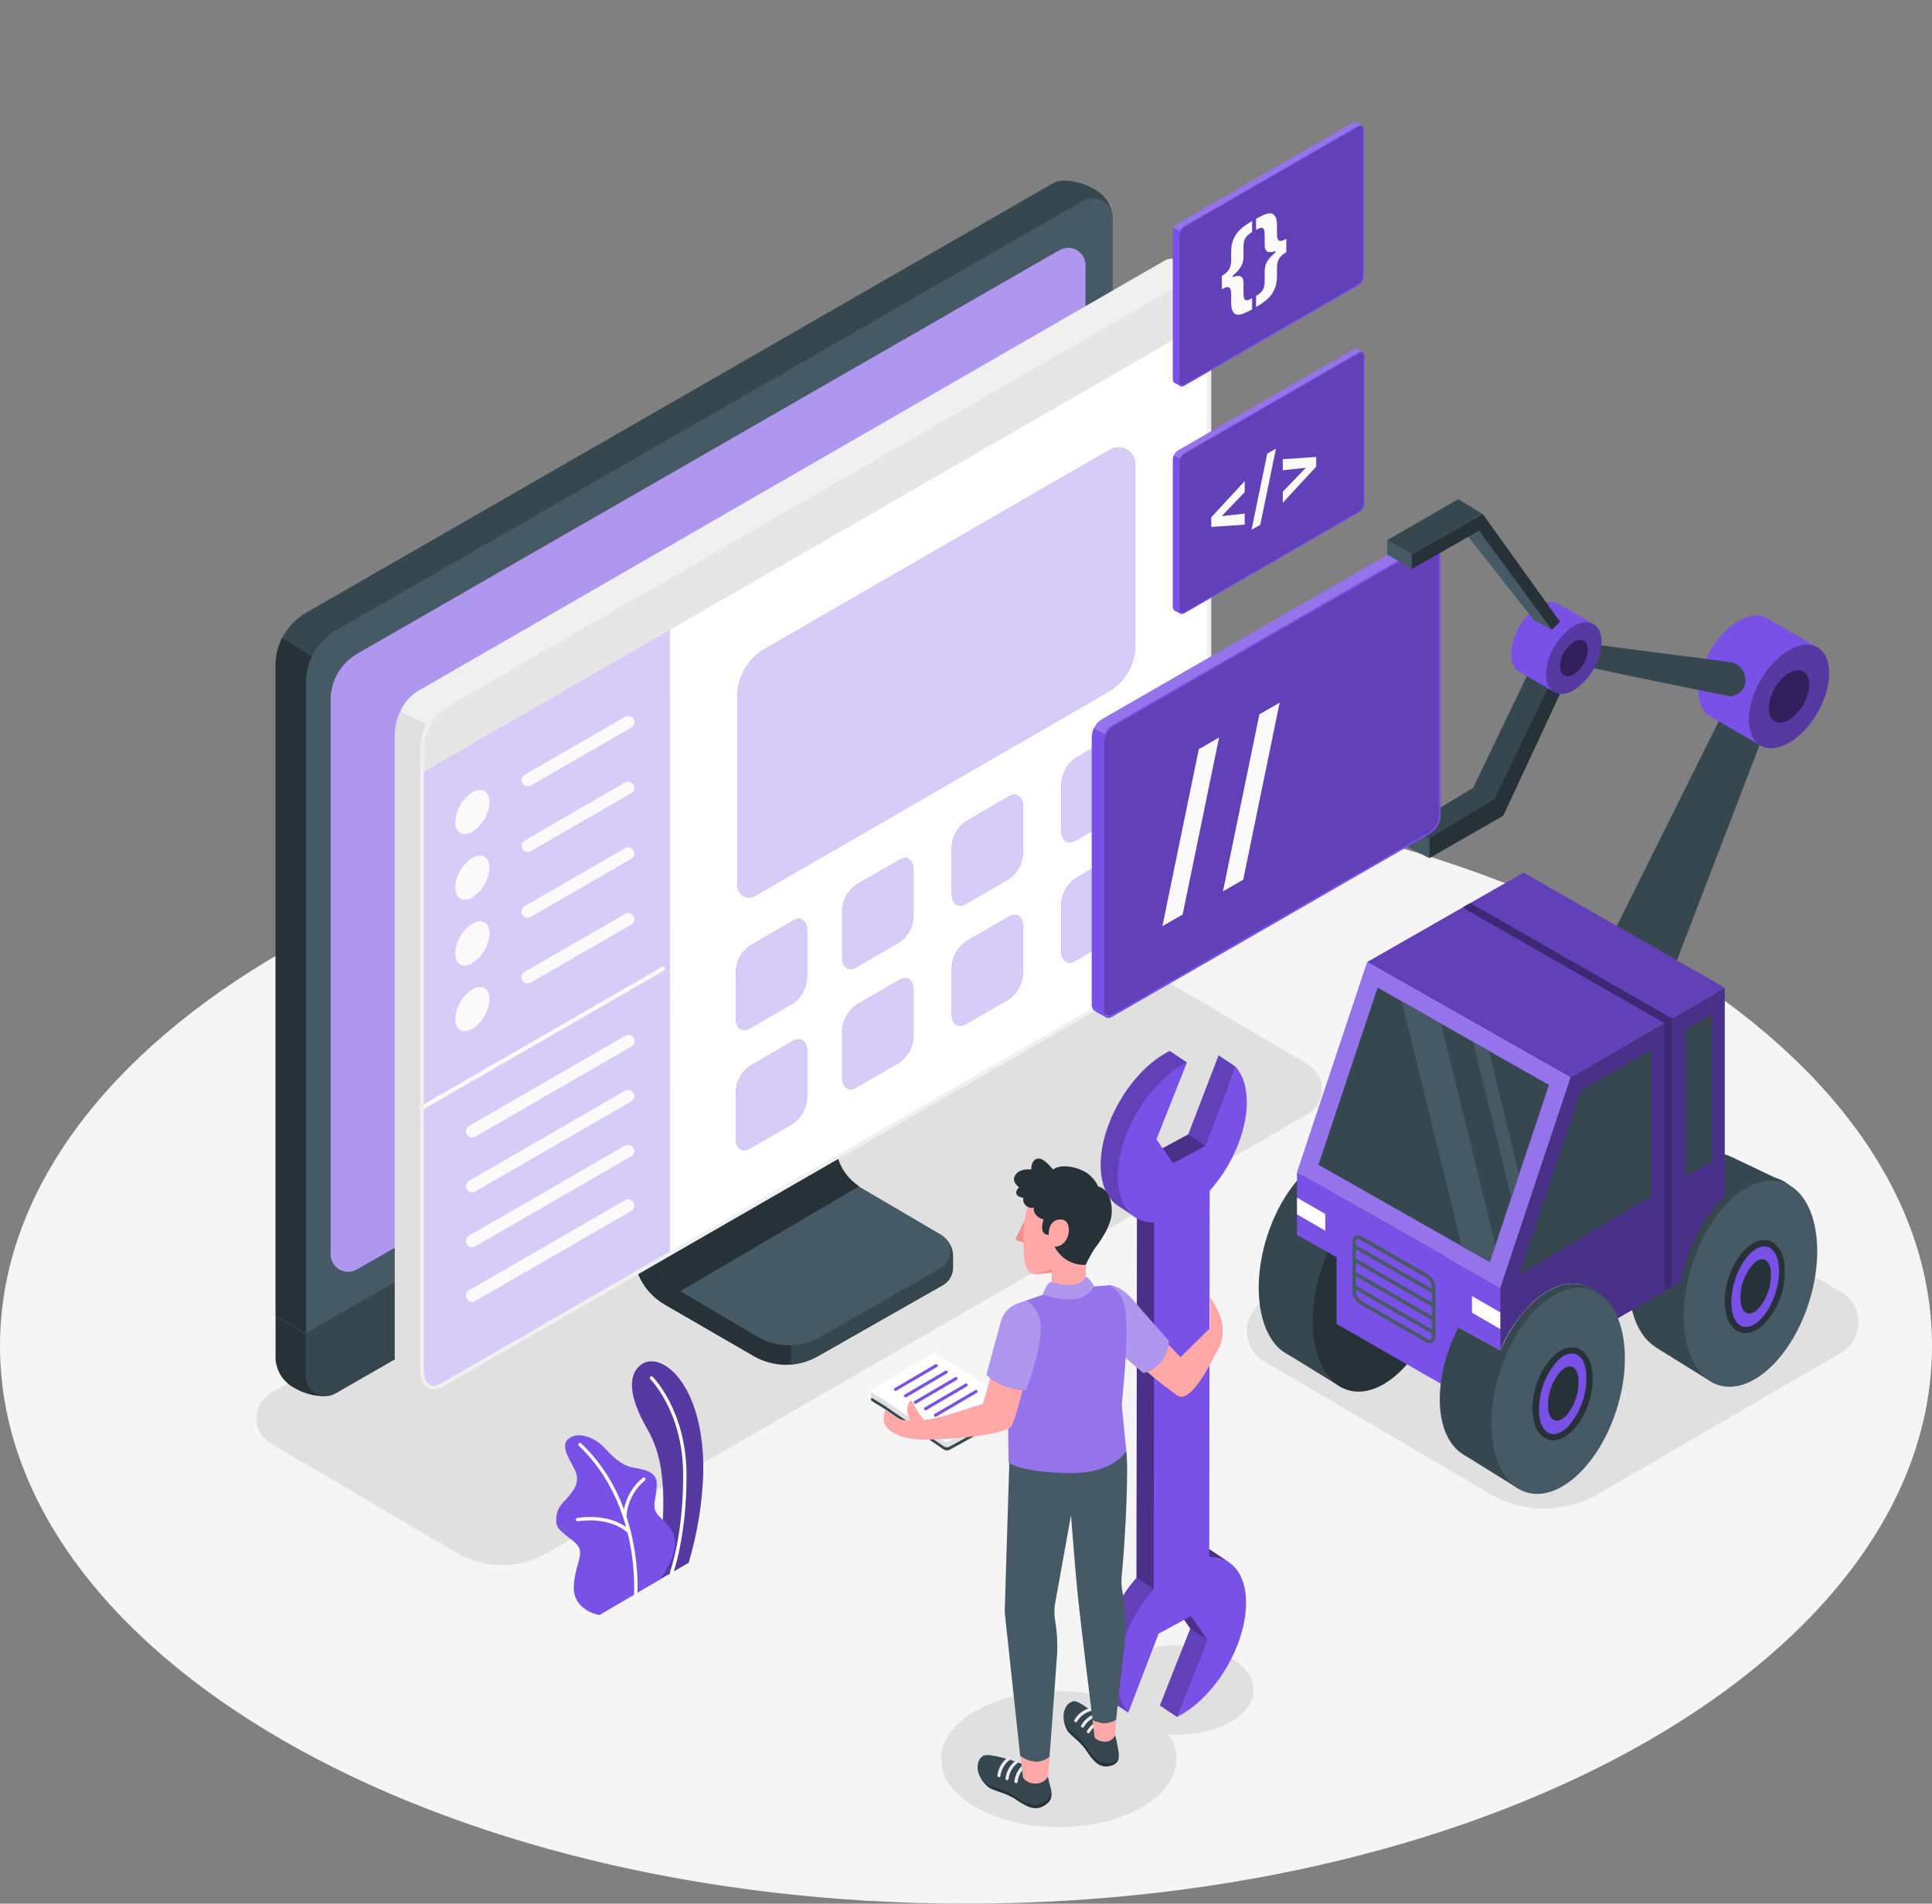 <svg width="618" height="609" viewBox="0 0 618 609" fill="none" xmlns="http://www.w3.org/2000/svg">
<rect x="0" y="0" width="618" height="609" fill="#808080" stroke="none"/>
<g id="group" clip-path="url(#clip0_8_2)">
<path d="M309 608.983C479.656 608.983 618 529.111 618 430.583C618 332.056 479.656 252.184 309 252.184C138.344 252.184 0 332.056 0 430.583C0 529.111 138.344 608.983 309 608.983Z" fill="#F5F5F5"/>
<path d="M338.67 584.482C359.47 584.482 376.332 574.746 376.332 562.736C376.332 550.726 359.47 540.99 338.67 540.99C317.87 540.99 301.009 550.726 301.009 562.736C301.009 574.746 317.87 584.482 338.67 584.482Z" fill="#E0E0E0"/>
<path d="M393.826 530.501C403.491 536.076 403.491 545.12 393.826 550.749C384.161 556.378 368.516 556.324 358.851 550.749C349.186 545.174 349.199 536.13 358.851 530.501C368.503 524.872 384.175 524.926 393.826 530.501Z" fill="#E0E0E0"/>
<path d="M86.662 445.661L329.923 305.274C334.26 302.767 339.181 301.447 344.191 301.447C349.201 301.447 354.122 302.767 358.459 305.274L418.137 340.371C419.553 341.189 420.728 342.364 421.546 343.78C422.363 345.196 422.793 346.802 422.793 348.437C422.793 350.071 422.363 351.677 421.546 353.093C420.728 354.509 419.553 355.684 418.137 356.502L174.89 496.889C170.548 499.39 165.625 500.706 160.615 500.706C155.605 500.706 150.682 499.39 146.34 496.889L86.662 461.792C85.246 460.975 84.071 459.799 83.254 458.383C82.437 456.967 82.006 455.362 82.006 453.727C82.006 452.092 82.437 450.486 83.254 449.07C84.071 447.655 85.246 446.479 86.662 445.661Z" fill="#E0E0E0"/>
<path d="M404.463 416.045L482.122 370.905C487.373 367.875 493.33 366.279 499.393 366.279C505.457 366.279 511.413 367.875 516.665 370.905L588.856 413.278C590.569 414.267 591.991 415.69 592.98 417.403C593.968 419.116 594.489 421.06 594.489 423.037C594.489 425.015 593.968 426.959 592.98 428.672C591.991 430.385 590.569 431.808 588.856 432.797L511.198 477.937C505.946 480.967 499.99 482.563 493.926 482.563C487.863 482.563 481.906 480.967 476.655 477.937L404.463 435.564C402.751 434.575 401.328 433.152 400.34 431.439C399.351 429.726 398.831 427.783 398.831 425.805C398.831 423.827 399.351 421.884 400.34 420.171C401.328 418.457 402.751 417.035 404.463 416.045Z" fill="#E0E0E0"/>
<path d="M220.286 499.926L208.542 506.743C208.542 506.743 214.468 487.845 211.242 468.798C210.455 464.312 208.834 460.012 206.464 456.123C205.532 454.206 198.459 442.327 204.695 436.86C210.932 431.393 225.551 442.26 224.943 471.592C224.591 481.196 223.026 490.716 220.286 499.926Z" fill="#7A51E6"/>
<path opacity="0.3" d="M220.286 499.926L208.542 506.743C208.542 506.743 214.468 487.845 211.242 468.798C210.455 464.312 208.834 460.012 206.464 456.123C205.532 454.206 198.459 442.327 204.695 436.86C210.932 431.393 225.551 442.26 224.943 471.592C224.591 481.196 223.026 490.716 220.286 499.926Z" fill="black"/>
<path d="M214.833 503.625H214.644C214.512 503.574 214.406 503.473 214.348 503.344C214.29 503.215 214.285 503.069 214.333 502.937C214.333 502.815 218.747 490.653 218.518 471.08C218.288 451.506 208.137 441.315 208.029 441.207C207.93 441.106 207.875 440.97 207.875 440.829C207.875 440.688 207.93 440.552 208.029 440.451C208.13 440.352 208.266 440.297 208.407 440.297C208.549 440.297 208.684 440.352 208.785 440.451C208.893 440.559 219.355 451.169 219.584 471.066C219.814 490.963 215.373 503.18 215.332 503.301C215.29 503.398 215.22 503.481 215.131 503.538C215.042 503.596 214.939 503.626 214.833 503.625Z" fill="white"/>
<path d="M211.175 505.245L191.777 516.665C191.777 516.665 182.895 515.315 183.57 506.986C184.245 498.658 187.849 496.66 183.354 492.988C178.859 489.316 177.698 489.06 177.954 485.456C178.211 481.852 180.654 480.286 181.734 478.868C182.814 477.451 186.053 474.441 183.813 470.094C181.572 465.748 178.548 461.549 183.043 459.565C185.743 458.377 190.252 459.862 193.235 463.048C196.218 466.233 198.634 468.447 201.536 469.244C204.439 470.04 210.297 470.04 210.095 474.927C209.892 479.813 208.623 481.501 209.811 483.674C211.998 487.764 221.542 489.964 211.175 505.245Z" fill="#7A51E6"/>
<path d="M203.278 510.428C203.209 510.423 203.141 510.405 203.079 510.373C203.017 510.342 202.962 510.299 202.917 510.246C202.872 510.193 202.837 510.132 202.816 510.066C202.795 510 202.786 509.931 202.792 509.861C202.792 509.565 204.871 481.136 185.149 462.494C185.05 462.393 184.995 462.258 184.995 462.116C184.995 461.975 185.05 461.839 185.149 461.738C185.197 461.688 185.254 461.648 185.318 461.621C185.382 461.594 185.451 461.579 185.52 461.579C185.59 461.579 185.658 461.594 185.722 461.621C185.786 461.648 185.844 461.688 185.891 461.738C206.005 480.731 203.885 509.659 203.858 509.956C203.853 510.026 203.834 510.094 203.802 510.156C203.77 510.219 203.725 510.274 203.67 510.318C203.616 510.362 203.553 510.395 203.486 510.414C203.418 510.433 203.347 510.438 203.278 510.428Z" fill="white"/>
<path d="M199.795 485.631C199.726 485.626 199.658 485.607 199.596 485.576C199.534 485.545 199.479 485.502 199.434 485.449C199.389 485.396 199.355 485.335 199.333 485.269C199.312 485.203 199.304 485.133 199.309 485.064C199.457 482.684 200.096 480.361 201.185 478.24C202.275 476.119 203.791 474.246 205.64 472.74C205.758 472.662 205.902 472.631 206.042 472.654C206.181 472.676 206.308 472.75 206.396 472.861C206.473 472.978 206.503 473.119 206.481 473.256C206.458 473.394 206.384 473.518 206.274 473.604C204.562 475.029 203.156 476.786 202.142 478.77C201.128 480.754 200.527 482.922 200.375 485.145C200.37 485.216 200.351 485.284 200.319 485.347C200.287 485.41 200.242 485.466 200.188 485.511C200.134 485.557 200.071 485.591 200.004 485.611C199.936 485.632 199.865 485.639 199.795 485.631Z" fill="white"/>
<path d="M201.226 490.572C201.152 490.572 201.079 490.556 201.012 490.526C200.944 490.495 200.884 490.451 200.834 490.396C200.834 490.396 195.907 485.132 184.798 486.644C184.658 486.661 184.517 486.623 184.406 486.537C184.295 486.451 184.222 486.324 184.204 486.185C184.186 486.045 184.224 485.904 184.31 485.793C184.397 485.681 184.523 485.609 184.663 485.591C196.353 483.971 201.415 489.451 201.631 489.64C201.727 489.743 201.78 489.878 201.78 490.018C201.78 490.159 201.727 490.294 201.631 490.396C201.58 490.453 201.518 490.498 201.448 490.528C201.378 490.559 201.302 490.574 201.226 490.572Z" fill="white"/>
<path d="M301.576 411.132L261.593 433.89C258.485 435.669 254.967 436.604 251.387 436.604C247.807 436.604 244.29 435.669 241.182 433.89L215.535 419.042L212.619 417.355C209.58 415.598 207.056 413.073 205.3 410.034C203.544 406.994 202.619 403.546 202.616 400.036V326.197L262.632 292.032V367.396C262.63 370.426 263.427 373.404 264.941 376.03C266.455 378.655 268.634 380.836 271.258 382.352L301.603 399.901C302.592 400.468 303.413 401.288 303.983 402.275C304.554 403.263 304.853 404.384 304.85 405.524C304.847 406.664 304.543 407.784 303.968 408.769C303.393 409.753 302.568 410.569 301.576 411.132Z" fill="#263238"/>
<path d="M253.034 436.482C256.046 436.254 258.969 435.36 261.592 433.863L301.576 411.132C302.563 410.565 303.383 409.749 303.954 408.764C304.524 407.779 304.824 406.661 304.824 405.523C304.824 404.385 304.524 403.267 303.954 402.282C303.383 401.297 302.563 400.48 301.576 399.914L280.855 387.941H253.034V436.482Z" fill="#37474F"/>
<path d="M300.901 394.933L302.008 395.81C302.9 396.525 303.621 397.431 304.116 398.461C304.612 399.491 304.869 400.62 304.869 401.763V405.503H300.82L300.901 394.933Z" fill="#37474F"/>
<path d="M267.249 297.742V365.546C267.241 368.49 268.01 371.384 269.476 373.936C270.943 376.488 273.057 378.609 275.604 380.084L300.901 394.933C301.845 395.483 302.628 396.271 303.172 397.219C303.717 398.166 304.003 399.24 304.003 400.333C304.003 401.425 303.717 402.499 303.172 403.446C302.628 404.394 301.845 405.182 300.901 405.732L298.026 407.365L262.186 427.776C259.174 429.487 255.767 430.381 252.303 430.369C248.839 430.357 245.438 429.44 242.438 427.708L217.573 413.035C215.019 411.585 212.891 409.488 211.406 406.955C209.92 404.422 209.128 401.542 209.109 398.605V330.8L267.249 297.742Z" fill="#455A64"/>
<path d="M267.249 365.546V297.742L209.204 330.8V398.605C209.202 401.54 209.973 404.424 211.44 406.967C212.907 409.51 215.017 411.621 217.56 413.089L274.808 379.491C272.491 377.974 270.588 375.906 269.268 373.472C267.949 371.038 267.255 368.315 267.249 365.546Z" fill="#263238"/>
<path d="M109.61 433.337L104.062 436.55V446.687C100.501 446.69 97.006 445.724 93.951 443.893L93.519 443.637C92.248 442.882 91.144 441.876 90.273 440.681C89.403 439.486 88.785 438.126 88.457 436.685C88.256 436.066 88.151 435.419 88.147 434.768V420.959L109.61 433.337Z" fill="#263238"/>
<path d="M350.561 60.825L350.129 60.555C347.079 58.741 343.596 57.78 340.046 57.775C338.907 57.762 337.787 58.061 336.806 58.639L97.878 196.042C94.941 197.74 92.502 200.18 90.805 203.118C89.109 206.056 88.215 209.388 88.213 212.781V420.959L109.663 433.337L336.658 302.845C339.595 301.147 342.034 298.707 343.731 295.769C345.427 292.831 346.321 289.499 346.323 286.106V70.248H355.974C355.969 68.342 355.467 66.471 354.518 64.819C353.568 63.166 352.205 61.79 350.561 60.825Z" fill="#37474F"/>
<path d="M90.212 204.115C88.86 206.804 88.153 209.771 88.147 212.781V420.959L109.61 433.337L117.642 428.707V221.096L90.212 204.115Z" fill="#263238"/>
<path d="M97.812 426.534V440.343C97.817 441.447 98.111 442.531 98.664 443.486C99.218 444.442 100.011 445.236 100.967 445.79C101.922 446.344 103.005 446.639 104.109 446.644C105.214 446.65 106.3 446.367 107.261 445.823L346.189 308.42C349.126 306.722 351.566 304.282 353.262 301.344C354.958 298.406 355.852 295.074 355.854 291.681V277.494L97.812 426.534Z" fill="#37474F"/>
<path d="M355.922 69.694C355.917 68.59 355.623 67.506 355.069 66.551C354.516 65.595 353.722 64.801 352.767 64.247C351.812 63.693 350.729 63.398 349.624 63.392C348.52 63.387 347.434 63.67 346.473 64.214L107.545 201.617C104.607 203.315 102.168 205.755 100.472 208.693C98.775 211.631 97.881 214.963 97.88 218.356V426.534L355.922 277.494" fill="#455A64"/>
<path d="M342.072 79.278C340.981 79.271 339.904 79.521 338.927 80.007L114.308 209.109C111.702 210.612 109.539 212.777 108.039 215.384C106.538 217.992 105.753 220.95 105.763 223.958V401.264C105.764 402.03 105.92 402.788 106.222 403.491C106.537 404.215 107.001 404.864 107.583 405.396C108.166 405.928 108.855 406.331 109.604 406.578C110.354 406.825 111.147 406.911 111.932 406.831C112.717 406.75 113.476 406.504 114.159 406.11L338.698 277.008C341.3 275.502 343.459 273.336 344.957 270.729C346.455 268.122 347.239 265.166 347.229 262.159V84.853C347.23 83.445 346.699 82.089 345.743 81.055C344.787 80.022 343.476 79.387 342.072 79.278Z" fill="#7A51E6"/>
<path opacity="0.4" d="M342.072 79.278C340.981 79.271 339.904 79.521 338.927 80.007L114.308 209.109C111.702 210.612 109.539 212.777 108.039 215.384C106.538 217.992 105.753 220.95 105.763 223.958V401.264C105.764 402.03 105.92 402.788 106.222 403.491C106.537 404.215 107.001 404.864 107.583 405.396C108.166 405.928 108.855 406.331 109.604 406.578C110.354 406.825 111.147 406.911 111.932 406.831C112.717 406.75 113.476 406.504 114.159 406.11L338.698 277.008C341.3 275.502 343.459 273.336 344.957 270.729C346.455 268.122 347.239 265.166 347.229 262.159V84.853C347.23 83.445 346.699 82.089 345.743 81.055C344.787 80.022 343.476 79.387 342.072 79.278Z" fill="white"/>
<path d="M126.267 234.878V433.917C126.267 437.103 127.442 439.249 129.237 439.965L136.864 444.149V437.4L137.957 232.773L127.982 227.737C126.906 229.968 126.321 232.403 126.267 234.878Z" fill="#E0E0E0"/>
<path d="M127.982 227.71L137.957 232.746L379.288 91.211L385.039 87.877L377.088 83.395L376.872 83.26C376.122 82.877 375.28 82.707 374.44 82.769C373.6 82.831 372.793 83.122 372.107 83.611L133.516 221.164C131.06 222.745 129.132 225.025 127.982 227.71Z" fill="#F0F0F0"/>
<path d="M134.866 239.211V436.941C134.866 439.641 135.744 441.666 137.148 442.584L137.593 442.84C138.312 443.123 139.09 443.225 139.858 443.135C140.625 443.046 141.359 442.768 141.994 442.327L379.288 305.639C383.23 303.358 386.429 297.256 386.429 292.005V94.289C386.429 91.589 385.605 89.699 384.296 88.741C384.075 88.57 383.829 88.433 383.567 88.336C382.86 88.084 382.103 88.004 381.359 88.102C380.615 88.201 379.905 88.475 379.288 88.903L142.048 225.591C139.73 227.101 137.897 229.248 136.77 231.774C135.587 234.08 134.937 236.621 134.866 239.211Z" fill="white"/>
<path d="M354.491 221.312L241.506 286.579C240.935 286.911 240.286 287.088 239.625 287.089C238.964 287.091 238.315 286.918 237.742 286.588C237.169 286.257 236.694 285.782 236.364 285.209C236.034 284.636 235.862 283.986 235.864 283.325V222.851C235.865 219.76 236.679 216.724 238.223 214.046C239.768 211.369 241.99 209.145 244.665 207.597L355.058 143.856C355.878 143.383 356.809 143.133 357.756 143.133C358.704 143.133 359.634 143.382 360.455 143.855C361.276 144.328 361.957 145.009 362.432 145.829C362.906 146.649 363.156 147.579 363.157 148.527V206.369C363.151 209.401 362.347 212.378 360.825 215.001C359.304 217.624 357.12 219.801 354.491 221.312Z" fill="#7A51E6"/>
<path d="M253.736 320.906L239.778 329.005C237.335 330.422 235.351 328.924 235.351 325.657V311.092C235.376 309.432 235.789 307.8 236.558 306.328C237.327 304.856 238.43 303.584 239.778 302.615L253.736 294.516C256.179 293.098 258.164 294.597 258.164 297.863V312.388C258.148 314.056 257.739 315.697 256.97 317.177C256.2 318.657 255.092 319.935 253.736 320.906Z" fill="#7A51E6"/>
<path d="M287.78 301.36L273.822 309.459C271.379 310.809 269.395 309.378 269.395 306.111V291.546C269.419 289.887 269.832 288.257 270.601 286.787C271.37 285.317 272.473 284.048 273.822 283.082L287.78 274.983C290.223 273.633 292.208 275.064 292.208 278.331V292.856C292.19 294.521 291.78 296.159 291.011 297.637C290.241 299.115 289.135 300.39 287.78 301.36Z" fill="#7A51E6"/>
<path d="M322.823 281.112L308.865 289.211C306.422 290.561 304.438 289.13 304.438 285.863V271.284C304.465 269.626 304.879 267.997 305.648 266.528C306.417 265.058 307.518 263.789 308.865 262.821L322.823 254.722C325.266 253.372 327.25 254.816 327.25 258.083V272.607C327.233 274.273 326.823 275.911 326.053 277.389C325.284 278.866 324.177 280.142 322.823 281.112Z" fill="#7A51E6"/>
<path d="M357.879 260.863L343.921 268.963C341.478 270.313 339.494 268.868 339.494 265.615V251.036C339.521 249.378 339.935 247.749 340.704 246.28C341.473 244.81 342.575 243.541 343.921 242.573L357.879 234.473C360.322 233.124 362.307 234.568 362.307 237.821V252.359C362.288 254.025 361.877 255.663 361.108 257.14C360.339 258.617 359.233 259.893 357.879 260.863Z" fill="#7A51E6"/>
<path d="M253.736 359.364L239.778 367.463C237.335 368.813 235.351 367.369 235.351 364.116V349.537C235.376 347.878 235.789 346.248 236.558 344.779C237.327 343.309 238.43 342.04 239.778 341.073L253.736 332.974C256.179 331.557 258.164 333.068 258.164 336.322V350.86C258.143 352.525 257.731 354.162 256.962 355.639C256.193 357.116 255.088 358.392 253.736 359.364Z" fill="#7A51E6"/>
<path d="M287.78 339.818L273.822 347.917C271.379 349.334 269.395 347.822 269.395 344.569V329.991C269.422 328.332 269.836 326.703 270.605 325.234C271.374 323.764 272.476 322.495 273.822 321.527L287.78 313.428C290.223 312.078 292.208 313.522 292.208 316.775V331.354C292.183 333.013 291.769 334.642 291 336.112C290.231 337.582 289.128 338.851 287.78 339.818Z" fill="#7A51E6"/>
<path d="M322.823 319.57L308.865 327.669C306.422 329.019 304.438 327.574 304.438 324.321V309.742C304.462 308.084 304.876 306.454 305.645 304.984C306.414 303.514 307.517 302.245 308.865 301.279L322.823 293.179C325.266 291.762 327.25 293.26 327.25 296.527V311.106C327.223 312.764 326.809 314.393 326.04 315.863C325.271 317.332 324.17 318.602 322.823 319.57Z" fill="#7A51E6"/>
<path d="M357.879 299.308L343.921 307.407C341.478 308.825 339.494 307.326 339.494 304.06V289.494C339.518 287.836 339.931 286.205 340.7 284.735C341.469 283.265 342.572 281.996 343.921 281.031L357.879 272.931C360.322 271.514 362.307 273.012 362.307 276.279V290.804C362.289 292.47 361.879 294.108 361.11 295.585C360.34 297.063 359.233 298.338 357.879 299.308Z" fill="#7A51E6"/>
<g opacity="0.7">
<path d="M354.491 221.312L241.507 286.579C240.935 286.911 240.287 287.088 239.626 287.089C238.965 287.091 238.315 286.918 237.742 286.588C237.17 286.257 236.694 285.782 236.365 285.209C236.035 284.636 235.862 283.986 235.864 283.325V222.851C235.865 219.76 236.679 216.724 238.224 214.046C239.768 211.369 241.99 209.145 244.665 207.597L355.058 143.856C355.878 143.383 356.809 143.133 357.756 143.133C358.704 143.133 359.634 143.382 360.455 143.855C361.276 144.328 361.958 145.009 362.432 145.829C362.906 146.649 363.156 147.579 363.157 148.527V206.369C363.151 209.401 362.347 212.378 360.826 215.001C359.304 217.624 357.12 219.801 354.491 221.312Z" fill="white"/>
<path d="M253.736 320.906L239.778 329.005C237.335 330.423 235.351 328.924 235.351 325.658V311.092C235.376 309.432 235.789 307.8 236.558 306.328C237.327 304.856 238.43 303.584 239.778 302.615L253.736 294.516C256.179 293.099 258.164 294.597 258.164 297.864V312.388C258.148 314.056 257.739 315.697 256.97 317.177C256.2 318.657 255.092 319.935 253.736 320.906Z" fill="white"/>
<path d="M287.78 301.36L273.822 309.459C271.379 310.809 269.395 309.378 269.395 306.111V291.546C269.418 289.887 269.832 288.257 270.601 286.787C271.37 285.317 272.473 284.048 273.822 283.082L287.78 274.983C290.223 273.633 292.207 275.064 292.207 278.331V292.855C292.19 294.521 291.78 296.159 291.01 297.637C290.241 299.115 289.134 300.39 287.78 301.36Z" fill="white"/>
<path d="M322.823 281.112L308.865 289.211C306.422 290.561 304.438 289.13 304.438 285.863V271.284C304.465 269.626 304.879 267.997 305.648 266.528C306.417 265.058 307.519 263.789 308.865 262.821L322.823 254.722C325.266 253.372 327.251 254.816 327.251 258.083V272.607C327.233 274.273 326.823 275.911 326.054 277.389C325.284 278.866 324.178 280.142 322.823 281.112Z" fill="white"/>
<path d="M357.878 260.863L343.921 268.963C341.477 270.313 339.493 268.868 339.493 265.615V251.036C339.52 249.378 339.935 247.749 340.704 246.28C341.472 244.81 342.574 243.541 343.921 242.573L357.878 234.473C360.322 233.124 362.306 234.568 362.306 237.821V252.359C362.287 254.025 361.877 255.663 361.108 257.14C360.338 258.617 359.232 259.893 357.878 260.863Z" fill="white"/>
<path d="M253.736 359.364L239.778 367.463C237.335 368.813 235.351 367.369 235.351 364.116V349.537C235.376 347.878 235.789 346.248 236.558 344.779C237.327 343.309 238.43 342.04 239.778 341.073L253.736 332.974C256.179 331.556 258.164 333.068 258.164 336.322V350.86C258.143 352.525 257.731 354.162 256.962 355.639C256.193 357.116 255.088 358.392 253.736 359.364Z" fill="white"/>
<path d="M287.78 339.818L273.822 347.917C271.379 349.334 269.395 347.822 269.395 344.569V329.991C269.422 328.332 269.836 326.703 270.605 325.234C271.374 323.764 272.475 322.495 273.822 321.527L287.78 313.428C290.223 312.078 292.207 313.522 292.207 316.775V331.354C292.182 333.013 291.769 334.642 291 336.112C290.231 337.582 289.128 338.851 287.78 339.818Z" fill="white"/>
<path d="M322.823 319.569L308.865 327.669C306.422 329.019 304.438 327.574 304.438 324.321V309.742C304.463 308.084 304.876 306.454 305.645 304.984C306.414 303.514 307.517 302.245 308.865 301.279L322.823 293.179C325.266 291.762 327.251 293.26 327.251 296.527V311.106C327.224 312.764 326.809 314.393 326.04 315.863C325.272 317.332 324.17 318.602 322.823 319.569Z" fill="white"/>
<path d="M357.878 299.308L343.921 307.407C341.477 308.825 339.493 307.326 339.493 304.059V289.494C339.517 287.835 339.93 286.205 340.699 284.735C341.468 283.265 342.572 281.996 343.921 281.031L357.878 272.931C360.322 271.514 362.306 273.012 362.306 276.279V290.804C362.288 292.469 361.878 294.108 361.109 295.585C360.34 297.063 359.233 298.338 357.878 299.308Z" fill="white"/>
</g>
<path d="M214.185 400.981L141.616 442.854C140.905 443.267 140.098 443.486 139.275 443.487C138.453 443.489 137.645 443.273 136.933 442.862C136.221 442.451 135.629 441.86 135.219 441.147C134.809 440.435 134.594 439.626 134.596 438.804V243.747L214.144 197.851L214.185 400.981Z" fill="#7A51E6"/>
<path opacity="0.7" d="M214.185 400.981L141.616 442.854C140.905 443.267 140.098 443.486 139.275 443.487C138.453 443.489 137.645 443.273 136.933 442.862C136.221 442.451 135.629 441.86 135.219 441.147C134.809 440.435 134.594 439.626 134.596 438.804V243.747L214.144 197.851L214.185 400.981Z" fill="white"/>
<path d="M156.586 256.625C156.472 258.52 155.915 260.361 154.961 262.002C154.007 263.643 152.682 265.038 151.092 266.074C148.068 267.829 145.611 266.411 145.611 262.915C145.724 261.022 146.278 259.181 147.229 257.54C148.181 255.899 149.504 254.504 151.092 253.466C154.129 251.711 156.586 253.196 156.586 256.625Z" fill="#FAFAFA"/>
<path d="M156.586 277.642C156.472 279.537 155.915 281.379 154.961 283.02C154.007 284.661 152.682 286.055 151.092 287.091C148.068 288.846 145.611 287.429 145.611 283.933C145.713 282.028 146.263 280.173 147.215 278.52C148.167 276.866 149.495 275.461 151.092 274.416C154.129 272.729 156.586 274.146 156.586 277.642Z" fill="#FAFAFA"/>
<path d="M156.586 298.66C156.472 300.555 155.915 302.396 154.961 304.037C154.007 305.678 152.682 307.073 151.092 308.109C148.068 309.864 145.611 308.447 145.611 304.937C145.724 303.043 146.278 301.203 147.229 299.562C148.181 297.921 149.504 296.526 151.092 295.488C154.129 293.692 156.586 295.164 156.586 298.66Z" fill="#FAFAFA"/>
<path d="M156.586 319.678C156.472 321.572 155.915 323.414 154.961 325.055C154.007 326.696 152.682 328.09 151.092 329.127C148.068 330.881 145.611 329.451 145.611 325.954C145.724 324.061 146.278 322.22 147.229 320.579C148.181 318.938 149.504 317.543 151.092 316.505C154.129 314.75 156.586 316.168 156.586 319.678Z" fill="#FAFAFA"/>
<path d="M168.815 251.563C168.375 251.568 167.945 251.427 167.594 251.161C167.243 250.895 166.99 250.52 166.876 250.094C166.761 249.669 166.792 249.218 166.962 248.811C167.132 248.405 167.433 248.067 167.816 247.851L199.97 229.29C200.427 229.027 200.969 228.956 201.478 229.092C201.987 229.229 202.421 229.562 202.684 230.019C202.947 230.475 203.018 231.018 202.881 231.526C202.744 232.035 202.411 232.469 201.955 232.732L169.801 251.293C169.501 251.466 169.162 251.559 168.815 251.563Z" fill="#FAFAFA"/>
<path d="M168.815 272.58C168.375 272.586 167.945 272.444 167.594 272.178C167.243 271.912 166.99 271.537 166.876 271.112C166.761 270.686 166.792 270.235 166.962 269.829C167.132 269.423 167.433 269.085 167.816 268.868L199.97 250.294C200.426 250.038 200.964 249.971 201.469 250.107C201.974 250.244 202.405 250.572 202.67 251.023C202.801 251.248 202.885 251.496 202.919 251.754C202.953 252.012 202.935 252.274 202.868 252.524C202.8 252.775 202.683 253.01 202.524 253.216C202.365 253.422 202.167 253.594 201.941 253.723L169.787 272.297C169.493 272.473 169.158 272.57 168.815 272.58Z" fill="#FAFAFA"/>
<path d="M168.815 293.584C168.379 293.584 167.956 293.441 167.609 293.175C167.263 292.91 167.014 292.538 166.9 292.118C166.786 291.697 166.815 291.25 166.98 290.846C167.146 290.443 167.44 290.105 167.817 289.886L199.971 271.311C200.427 271.056 200.965 270.989 201.469 271.125C201.974 271.261 202.405 271.59 202.67 272.04C202.801 272.265 202.885 272.514 202.919 272.772C202.953 273.029 202.935 273.291 202.868 273.542C202.8 273.793 202.683 274.028 202.524 274.234C202.365 274.439 202.167 274.611 201.941 274.74L169.787 293.314C169.492 293.487 169.157 293.58 168.815 293.584Z" fill="#FAFAFA"/>
<path d="M168.815 314.602C168.375 314.607 167.945 314.466 167.594 314.2C167.243 313.934 166.99 313.559 166.876 313.133C166.761 312.708 166.792 312.257 166.962 311.851C167.132 311.444 167.433 311.106 167.816 310.89L199.97 292.343C200.426 292.087 200.964 292.02 201.469 292.156C201.974 292.292 202.405 292.621 202.67 293.072C202.801 293.296 202.885 293.545 202.919 293.803C202.953 294.06 202.935 294.322 202.868 294.573C202.8 294.824 202.683 295.059 202.524 295.265C202.365 295.47 202.167 295.643 201.941 295.771L169.787 314.332C169.494 314.509 169.158 314.602 168.815 314.602Z" fill="#FAFAFA"/>
<path d="M151.065 363.886C150.624 363.891 150.195 363.75 149.843 363.484C149.492 363.218 149.24 362.843 149.125 362.417C149.011 361.992 149.041 361.541 149.211 361.135C149.382 360.728 149.682 360.39 150.066 360.174L199.93 331.394C200.156 331.245 200.41 331.144 200.676 331.096C200.942 331.048 201.216 331.056 201.479 331.117C201.743 331.179 201.991 331.294 202.208 331.456C202.425 331.617 202.607 331.821 202.743 332.055C202.878 332.289 202.964 332.549 202.996 332.818C203.028 333.086 203.004 333.359 202.926 333.618C202.849 333.877 202.719 334.118 202.545 334.325C202.371 334.532 202.156 334.702 201.914 334.823L152.05 363.616C151.753 363.795 151.412 363.889 151.065 363.886Z" fill="#FAFAFA"/>
<path d="M151.065 381.434C150.624 381.439 150.195 381.298 149.843 381.032C149.492 380.766 149.24 380.391 149.125 379.966C149.011 379.54 149.041 379.089 149.211 378.683C149.382 378.277 149.682 377.939 150.066 377.722L199.93 348.929C200.386 348.673 200.924 348.606 201.429 348.743C201.933 348.879 202.365 349.208 202.63 349.658C202.76 349.883 202.845 350.132 202.878 350.389C202.912 350.647 202.895 350.909 202.827 351.16C202.759 351.411 202.643 351.646 202.484 351.851C202.325 352.057 202.127 352.229 201.901 352.358L152.037 381.151C151.745 381.333 151.408 381.431 151.065 381.434Z" fill="#FAFAFA"/>
<path d="M151.065 398.983C150.624 398.988 150.195 398.846 149.843 398.58C149.492 398.315 149.24 397.939 149.125 397.514C149.011 397.089 149.041 396.637 149.211 396.231C149.382 395.825 149.682 395.487 150.066 395.27L199.93 366.478C200.386 366.222 200.924 366.155 201.429 366.291C201.933 366.427 202.365 366.756 202.63 367.207C202.76 367.431 202.845 367.68 202.878 367.938C202.912 368.195 202.895 368.457 202.827 368.708C202.759 368.959 202.643 369.194 202.484 369.4C202.325 369.605 202.127 369.778 201.901 369.906L152.037 398.699C151.742 398.875 151.407 398.973 151.065 398.983Z" fill="#FAFAFA"/>
<path d="M151.065 416.45C150.624 416.455 150.195 416.314 149.843 416.048C149.492 415.782 149.24 415.407 149.125 414.982C149.011 414.556 149.041 414.105 149.211 413.699C149.382 413.293 149.682 412.955 150.066 412.738L199.93 383.945C200.156 383.815 200.406 383.73 200.664 383.696C200.923 383.663 201.186 383.68 201.438 383.748C201.69 383.815 201.926 383.932 202.133 384.091C202.34 384.25 202.513 384.448 202.643 384.674C202.774 384.9 202.858 385.15 202.892 385.408C202.926 385.667 202.909 385.93 202.841 386.182C202.773 386.434 202.656 386.67 202.498 386.877C202.339 387.083 202.14 387.257 201.914 387.387L152.05 416.18C151.75 416.353 151.411 416.446 151.065 416.45Z" fill="#FAFAFA"/>
<path d="M134.866 355.098C134.751 355.101 134.638 355.072 134.538 355.015C134.438 354.958 134.356 354.875 134.299 354.774C134.21 354.624 134.184 354.444 134.227 354.275C134.27 354.105 134.379 353.96 134.529 353.87L211.769 309.324C211.843 309.279 211.927 309.249 212.013 309.237C212.1 309.224 212.188 309.23 212.273 309.252C212.357 309.275 212.436 309.315 212.505 309.369C212.574 309.423 212.631 309.49 212.673 309.567C212.757 309.72 212.779 309.9 212.734 310.068C212.689 310.237 212.58 310.381 212.43 310.471L135.204 355.017C135.099 355.07 134.983 355.097 134.866 355.098Z" fill="#FAFAFA"/>
<path d="M140.455 226.941L380.611 87.904C381.255 87.526 381.988 87.324 382.735 87.32C383.482 87.316 384.217 87.51 384.865 87.881C385.513 88.252 386.051 88.788 386.425 89.435C386.8 90.081 386.997 90.815 386.996 91.562V102.01L134.637 247.392V239.211C134.637 235.027 136.851 229.047 140.455 226.941Z" fill="#E6E6E6"/>
<path d="M383.068 88.43C383.42 88.43 383.768 88.499 384.094 88.633C384.256 88.698 384.407 88.789 384.539 88.903C385.144 89.496 385.608 90.218 385.896 91.015C386.183 91.812 386.287 92.663 386.199 93.506V292.424C386.199 297.229 383.189 303.034 379.612 305.085L140.954 442.611C140.28 443.032 139.507 443.269 138.713 443.299C138.355 443.303 138.001 443.23 137.674 443.083L137.296 442.881C136.202 442.125 135.581 440.437 135.581 438.224V239.306C135.638 236.884 136.233 234.504 137.323 232.341C138.352 230.017 140.03 228.039 142.155 226.644L380.813 89.132C381.489 88.703 382.267 88.461 383.068 88.43ZM383.068 87.229C382.061 87.26 381.079 87.553 380.22 88.079L141.615 225.605C139.281 227.119 137.434 229.275 136.297 231.814C135.124 234.141 134.488 236.701 134.434 239.306V438.224C134.434 440.991 135.311 442.975 136.729 443.907L137.188 444.163C137.681 444.396 138.221 444.516 138.767 444.514C139.776 444.479 140.757 444.181 141.615 443.65L380.273 306.138C384.242 303.843 387.455 297.702 387.455 292.424V93.506C387.455 90.806 386.631 88.903 385.309 87.931C385.086 87.758 384.841 87.617 384.58 87.513C384.118 87.32 383.622 87.224 383.122 87.229H383.068Z" fill="#F0F0F0"/>
<path d="M450.332 264.697V270.974L478.099 260.958L499.94 214.954L489.694 213.591L471.228 252.008L450.332 264.697Z" fill="#37474F"/>
<path d="M450.332 264.697L457.203 268.261V274.538L450.332 270.974V264.697Z" fill="#455A64"/>
<path d="M457.203 268.261V274.538L480.853 260.958L501.236 217.208L496.579 217.154L478.099 255.572L457.203 268.261Z" fill="#263238"/>
<path d="M511.427 307.772L551.694 226.914L565.193 232.26L532.364 317.747L511.427 307.772Z" fill="#37474F"/>
<path d="M565.193 197.757C562.871 196.407 559.645 196.596 556.095 198.648C549.008 202.697 543.258 212.686 543.258 220.88C543.258 225.348 544.985 228.358 547.699 229.506L562.871 238.348L580.973 206.909L565.193 197.757Z" fill="#7A51E6"/>
<path d="M581.349 228.045C586.362 219.361 586.36 209.973 581.343 207.077C576.327 204.181 568.196 208.872 563.182 217.556C558.169 226.24 558.171 235.628 563.188 238.524C568.204 241.42 576.335 236.729 581.349 228.045Z" fill="#7A51E6"/>
<path opacity="0.3" d="M581.349 228.045C586.362 219.361 586.36 209.973 581.343 207.077C576.327 204.181 568.196 208.872 563.182 217.556C558.169 226.24 558.171 235.628 563.188 238.524C568.204 241.42 576.335 236.729 581.349 228.045Z" fill="black"/>
<path d="M578.773 219.044C578.649 221.304 577.995 223.502 576.865 225.463C575.735 227.423 574.16 229.09 572.266 230.329C568.662 232.408 565.746 230.721 565.746 226.563C565.868 224.302 566.523 222.101 567.655 220.14C568.788 218.179 570.368 216.513 572.266 215.278C575.857 213.199 578.773 214.887 578.773 219.044Z" fill="#7A51E6"/>
<path opacity="0.6" d="M578.773 219.044C578.649 221.304 577.995 223.502 576.865 225.463C575.735 227.423 574.16 229.09 572.266 230.329C568.662 232.408 565.746 230.721 565.746 226.563C565.868 224.302 566.523 222.101 567.655 220.14C568.788 218.179 570.368 216.513 572.266 215.278C575.857 213.199 578.773 214.887 578.773 219.044Z" fill="black"/>
<path d="M502.329 211.89C502.802 212.659 553.625 222.797 553.625 222.797C553.625 222.797 558.376 222.082 558.376 217.6C558.354 216.319 557.929 215.078 557.161 214.052C556.393 213.027 555.32 212.27 554.097 211.89L503.382 205.316L502.329 211.89Z" fill="#37474F"/>
<path d="M498.55 193.194C496.943 192.263 494.716 192.398 492.259 193.815C489.673 195.498 487.521 197.767 485.977 200.439C484.434 203.111 483.543 206.109 483.377 209.19C483.377 212.281 484.578 214.36 486.455 215.157L496.957 221.245L509.47 199.512L498.55 193.194Z" fill="#7A51E6"/>
<path d="M512.318 205.397C512.151 208.488 511.253 211.494 509.7 214.171C508.147 216.849 505.982 219.12 503.382 220.799C498.482 223.634 494.5 221.339 494.5 215.683C494.663 212.596 495.552 209.591 497.095 206.912C498.639 204.233 500.793 201.957 503.382 200.268C508.336 197.433 512.318 199.728 512.318 205.397Z" fill="#7A51E6"/>
<path opacity="0.3" d="M512.318 205.397C512.151 208.488 511.253 211.494 509.7 214.171C508.147 216.849 505.982 219.12 503.382 220.799C498.482 223.634 494.5 221.339 494.5 215.683C494.663 212.596 495.552 209.591 497.095 206.912C498.639 204.233 500.793 201.957 503.382 200.268C508.336 197.433 512.318 199.728 512.318 205.397Z" fill="black"/>
<path d="M507.945 207.921C507.856 209.484 507.402 211.004 506.619 212.359C505.836 213.714 504.746 214.867 503.436 215.724C500.953 217.154 498.928 215.994 498.928 213.118C499.013 211.555 499.466 210.034 500.249 208.678C501.033 207.323 502.125 206.171 503.436 205.316C505.92 203.872 507.945 205.046 507.945 207.921Z" fill="#7A51E6"/>
<path opacity="0.6" d="M507.945 207.921C507.856 209.484 507.402 211.004 506.619 212.359C505.836 213.714 504.746 214.867 503.436 215.724C500.953 217.154 498.928 215.994 498.928 213.118C499.013 211.555 499.466 210.034 500.249 208.678C501.033 207.323 502.125 206.171 503.436 205.316C505.92 203.872 507.945 205.046 507.945 207.921Z" fill="black"/>
<path d="M442.716 407.504C448.38 389.583 444.587 372.406 434.244 369.137C423.901 365.867 410.925 377.745 405.26 395.666C399.596 413.586 403.389 430.764 413.732 434.033C424.075 437.302 437.051 425.424 442.716 407.504Z" fill="#37474F"/>
<path d="M411.955 433.27L428.869 443.704L454.301 381.056L452.343 379.733L411.955 433.27Z" fill="#37474F"/>
<path d="M459.996 418.123C465.66 400.203 461.867 383.025 451.524 379.756C441.182 376.487 428.205 388.364 422.541 406.285C416.877 424.206 420.67 441.383 431.013 444.652C441.356 447.921 454.332 436.044 459.996 418.123Z" fill="#263238"/>
<path d="M560.957 406.718C566.434 389.387 562.49 372.688 552.147 369.419C541.804 366.15 528.979 377.549 523.502 394.879C518.024 412.21 521.968 428.909 532.311 432.178C542.654 435.448 555.479 424.048 560.957 406.718Z" fill="#37474F"/>
<path d="M529.651 431.029L547.55 442.138L571.551 378.532L554.07 370.203L529.651 431.029Z" fill="#37474F"/>
<path d="M437.32 307.772L502.33 344.691L551.695 315.965L487.373 279.154L437.32 307.772Z" fill="#7A51E6"/>
<path opacity="0.2" d="M551.694 315.965L534.834 325.779H534.821L532.31 327.25L502.329 344.691L437.306 307.772L467.988 290.237L470.351 288.873L487.373 279.154L551.694 315.965Z" fill="black"/>
<path d="M551.694 315.965V401.926L534.834 411.712L532.485 413.062L516.287 422.43C512.237 409.485 501.114 406.691 490.437 416.464C485.873 420.842 482.265 426.119 479.84 431.96V411.915L502.275 344.691L532.256 327.25L534.767 325.779L551.694 315.965Z" fill="#7A51E6"/>
<path opacity="0.4" d="M551.694 315.965V401.926L534.834 411.712L532.485 413.062L516.287 422.43C512.237 409.485 501.114 406.691 490.437 416.464C485.873 420.842 482.265 426.119 479.84 431.96V411.915L502.275 344.691L532.256 327.25L534.767 325.779L551.694 315.965Z" fill="black"/>
<path d="M414.884 374.995L479.894 411.914V431.974L466.463 424.644V445.864L427.519 423.537V402.168L414.884 395.041V374.995Z" fill="#7A51E6"/>
<path d="M437.319 307.772L414.884 374.995L479.894 411.915L502.329 344.691L437.319 307.772Z" fill="#7A51E6"/>
<path opacity="0.2" d="M437.319 307.772L414.884 374.995L479.894 411.915L502.329 344.691L437.319 307.772Z" fill="white"/>
<path d="M479.894 431.974L466.477 424.63C462.197 433.108 459.903 442.732 460.713 451.074C462.211 466.341 473.536 471.485 486.009 462.562C494.702 456.339 501.641 444.946 504.556 433.431L479.894 431.974Z" fill="#37474F"/>
<path d="M468.096 465.302L485.996 476.411L511.427 413.777L509.484 412.441L468.096 465.302Z" fill="#37474F"/>
<path d="M515.233 449.546C520.897 431.625 517.104 414.448 506.761 411.179C496.418 407.91 483.442 419.787 477.778 437.708C472.114 455.628 475.907 472.806 486.249 476.075C496.592 479.344 509.569 467.467 515.233 449.546Z" fill="#37474F"/>
<path d="M517.133 450.848C522.797 432.927 519.004 415.75 508.661 412.481C498.318 409.212 485.342 421.089 479.677 439.01C474.013 456.93 477.806 474.108 488.149 477.377C498.492 480.646 511.468 468.769 517.133 450.848Z" fill="#455A64"/>
<path d="M508.27 448.55C510.827 440.461 509.114 432.706 504.443 431.23C499.773 429.754 493.914 435.115 491.357 443.205C488.801 451.294 490.514 459.049 495.184 460.525C499.854 462.001 505.713 456.64 508.27 448.55Z" fill="#263238"/>
<path d="M507.297 438.331C507.65 441.564 507.326 444.835 506.346 447.935C505.365 451.036 503.749 453.898 501.6 456.339C497.551 460.51 493.393 459.201 492.435 453.437C492.078 450.205 492.399 446.934 493.377 443.834C494.356 440.733 495.97 437.871 498.118 435.429C502.221 431.258 506.325 432.554 507.297 438.331Z" fill="#7A51E6"/>
<path d="M504.88 440.653C505.252 445.05 503.874 449.416 501.046 452.802C498.347 455.651 495.782 454.841 495.228 450.966C494.862 446.568 496.244 442.203 499.076 438.818C501.735 435.969 504.34 436.779 504.88 440.653Z" fill="#263238"/>
<path d="M576.774 415.279C582.438 397.359 578.645 380.181 568.302 376.912C557.96 373.643 544.983 385.52 539.319 403.441C533.655 421.362 537.448 438.539 547.791 441.808C558.134 445.077 571.11 433.2 576.774 415.279Z" fill="#37474F"/>
<path d="M578.664 416.568C584.328 398.648 580.536 381.47 570.193 378.201C559.85 374.932 546.873 386.809 541.209 404.73C535.545 422.651 539.338 439.828 549.681 443.097C560.024 446.366 573 434.489 578.664 416.568Z" fill="#455A64"/>
<path d="M570.593 403.113C571.202 406.839 570.926 410.655 569.789 414.254C568.652 417.853 566.685 421.135 564.046 423.834C558.93 428.505 553.584 426.817 552.086 420.054C550.587 413.291 553.517 404.018 558.633 399.334C563.749 394.65 569.094 396.35 570.593 403.113Z" fill="#263238"/>
<path d="M567.919 413.673C570.141 406.643 569.038 400.026 565.455 398.893C561.873 397.761 557.167 402.542 554.945 409.572C552.723 416.603 553.826 423.22 557.409 424.352C560.991 425.485 565.697 420.703 567.919 413.673Z" fill="#7A51E6"/>
<path d="M566.435 406.367C566.807 410.765 565.424 415.133 562.588 418.515C559.888 421.364 557.323 420.54 556.783 416.68C556.409 412.281 557.792 407.912 560.63 404.531C563.29 401.682 565.895 402.506 566.435 406.367Z" fill="#263238"/>
<path d="M495.472 347.08L485.915 375.684L483.431 383.135L478.355 398.362L476.56 403.734L467.529 398.618L421.755 372.62L440.667 315.938L448.388 320.325L461.009 327.507L471.228 333.311L476.236 336.16L495.472 347.08Z" fill="#37474F"/>
<path d="M534.834 325.779V411.712L532.485 413.062C532.369 412.871 532.308 412.651 532.31 412.427V327.25L468.461 290.696C468.263 290.59 468.099 290.431 467.988 290.237L470.351 288.887L534.821 325.792L534.834 325.779Z" fill="#7A51E6"/>
<g opacity="0.5">
<path d="M534.835 325.779V411.712L532.486 413.062C532.369 412.871 532.309 412.651 532.31 412.427V327.25L468.461 290.696C468.264 290.59 468.1 290.431 467.989 290.237L470.351 288.887L534.821 325.792L534.835 325.779Z" fill="black"/>
</g>
<path d="M478.355 398.362L476.56 403.734L467.529 398.618L448.388 320.325L461.009 327.507L478.355 398.362Z" fill="#455A64"/>
<path d="M485.915 375.684L483.431 383.135L471.228 333.311L476.236 336.159L485.915 375.684Z" fill="#455A64"/>
<path d="M528.22 382.636L485.915 407.824L505.555 348.983L528.22 335.795V382.636Z" fill="#37474F"/>
<path d="M547.685 371.337L539.262 376.197V329.262L547.685 324.389V371.337Z" fill="#37474F"/>
<path d="M349.213 235.985V321.027C349.142 321.537 349.225 322.056 349.451 322.517C349.677 322.979 350.036 323.363 350.482 323.619L353.735 325.415V322.512L354.194 235.04L349.928 232.881C349.468 233.852 349.224 234.911 349.213 235.985Z" fill="#7A51E6"/>
<path d="M349.942 232.948L354.208 235.108L457.365 174.633L459.822 173.203L456.434 171.286H456.326C456.008 171.12 455.65 171.046 455.292 171.072C454.934 171.098 454.591 171.224 454.301 171.434L352.277 230.208C351.253 230.879 350.442 231.83 349.942 232.948Z" fill="#7A51E6"/>
<path opacity="0.2" d="M349.942 232.948L354.208 235.108L457.365 174.633L459.822 173.203L456.434 171.286H456.326C456.008 171.12 455.65 171.046 455.292 171.072C454.934 171.098 454.591 171.224 454.301 171.434L352.277 230.208C351.253 230.879 350.442 231.83 349.942 232.948Z" fill="white"/>
<path d="M352.912 237.848V322.364C352.865 322.815 352.929 323.271 353.099 323.692C353.268 324.113 353.537 324.486 353.884 324.78L354.086 324.888C354.393 325.008 354.724 325.052 355.051 325.014C355.378 324.976 355.691 324.859 355.962 324.672L457.365 266.236C458.293 265.573 459.053 264.701 459.583 263.69C460.113 262.68 460.398 261.559 460.416 260.418V175.902C460.459 175.463 460.4 175.02 460.243 174.608C460.086 174.196 459.836 173.825 459.511 173.526C459.416 173.455 459.312 173.396 459.201 173.351C458.897 173.246 458.573 173.213 458.254 173.255C457.935 173.297 457.631 173.413 457.365 173.594L355.962 232.017C354.963 232.676 354.179 233.615 353.708 234.716C353.212 235.688 352.94 236.758 352.912 237.848Z" fill="#7A51E6"/>
<path opacity="0.2" d="M352.912 237.848V322.364C352.865 322.815 352.929 323.271 353.099 323.692C353.268 324.113 353.537 324.486 353.884 324.78L354.086 324.888C354.393 325.008 354.724 325.052 355.051 325.014C355.378 324.976 355.691 324.859 355.962 324.672L457.365 266.236C458.293 265.573 459.053 264.701 459.583 263.69C460.113 262.68 460.398 261.559 460.416 260.418V175.902C460.459 175.463 460.4 175.02 460.243 174.608C460.086 174.196 459.836 173.825 459.511 173.526C459.416 173.455 459.312 173.396 459.201 173.351C458.897 173.246 458.573 173.213 458.254 173.255C457.935 173.297 457.631 173.413 457.365 173.594L355.962 232.017C354.963 232.676 354.179 233.615 353.708 234.716C353.212 235.688 352.94 236.758 352.912 237.848Z" fill="black"/>
<path d="M389.953 235.929L378.3 292.559L371.82 296.283L383.473 239.653L389.953 235.929ZM409.326 224.795L397.673 281.425L391.193 285.149L402.846 228.519L409.326 224.795Z" fill="#FAFAFA"/>
<path d="M458.985 173.392C459.134 173.389 459.282 173.421 459.417 173.486C459.492 173.506 459.561 173.543 459.619 173.594C459.875 173.849 460.072 174.159 460.193 174.5C460.314 174.841 460.358 175.205 460.321 175.565V260.607C460.298 261.662 460.033 262.698 459.546 263.634C459.059 264.57 458.364 265.382 457.513 266.006L355.49 324.74C355.204 324.927 354.873 325.035 354.531 325.05C354.382 325.049 354.235 325.017 354.099 324.956L353.937 324.875C353.664 324.624 353.454 324.313 353.325 323.965C353.196 323.618 353.151 323.245 353.195 322.877V237.835C353.222 236.798 353.475 235.78 353.937 234.851C354.384 233.864 355.1 233.022 356.003 232.422L458.026 173.689C458.315 173.51 458.645 173.408 458.985 173.392ZM458.985 172.879C458.555 172.893 458.137 173.019 457.77 173.243L355.746 232.03C354.738 232.684 353.949 233.624 353.478 234.73C352.973 235.722 352.701 236.816 352.682 237.929V322.971C352.637 323.425 352.702 323.882 352.871 324.305C353.04 324.728 353.309 325.104 353.654 325.401L353.856 325.509C354.068 325.607 354.298 325.658 354.531 325.657C354.963 325.644 355.383 325.513 355.746 325.279L457.77 266.506C458.701 265.835 459.464 264.957 459.996 263.94C460.528 262.922 460.815 261.795 460.834 260.647V175.605C460.877 175.163 460.816 174.717 460.657 174.302C460.498 173.888 460.244 173.516 459.916 173.216C459.821 173.144 459.716 173.085 459.606 173.041C459.409 172.959 459.198 172.918 458.985 172.919V172.879Z" fill="#7A51E6"/>
<path d="M467.138 168.518L490.693 198.418L496.417 201.496L472.2 165.643L467.138 168.518Z" fill="#455A64"/>
<path d="M451.574 177.347V182.031L473.118 169.76L496.417 201.496L499.009 198.891L474.306 164.455L451.574 177.347Z" fill="#263238"/>
<path d="M474.306 164.455L466.463 159.69L443.731 172.811L451.574 177.347L474.306 164.455Z" fill="#37474F"/>
<path d="M443.731 172.811V177.347L451.574 182.031V177.347L443.731 172.811Z" fill="#455A64"/>
<path d="M457.27 429.733C456.933 429.729 456.602 429.636 456.312 429.463L435.173 417.314C434.376 416.852 433.714 416.189 433.254 415.39C432.795 414.592 432.553 413.686 432.554 412.765V397.093C432.55 396.755 432.637 396.423 432.805 396.131C432.974 395.839 433.218 395.597 433.513 395.432C433.805 395.26 434.138 395.17 434.478 395.17C434.817 395.17 435.15 395.26 435.443 395.432L456.568 407.581C457.367 408.042 458.031 408.705 458.493 409.504C458.955 410.302 459.199 411.208 459.201 412.13V427.748C459.201 428.085 459.112 428.416 458.944 428.707C458.776 428.998 458.534 429.241 458.242 429.409C457.953 429.601 457.617 429.713 457.27 429.733ZM456.892 428.477C457.011 428.543 457.144 428.576 457.279 428.575C457.415 428.573 457.547 428.537 457.664 428.469C457.781 428.401 457.878 428.304 457.946 428.187C458.015 428.07 458.051 427.938 458.053 427.802V412.184C458.058 411.464 457.871 410.754 457.51 410.13C457.149 409.506 456.628 408.99 456.001 408.634L434.862 396.485C434.746 396.416 434.613 396.38 434.478 396.38C434.342 396.38 434.209 396.416 434.093 396.485C433.974 396.554 433.876 396.652 433.807 396.771C433.738 396.889 433.702 397.023 433.702 397.16V412.778C433.703 413.5 433.892 414.208 434.252 414.834C434.612 415.459 435.13 415.979 435.753 416.342L456.892 428.477Z" fill="#455A64"/>
<path d="M433.406 398.117L432.832 399.11L458.317 413.824L458.891 412.83L433.406 398.117Z" fill="#455A64"/>
<path d="M433.407 402.463L432.834 403.457L458.319 418.171L458.892 417.177L433.407 402.463Z" fill="#455A64"/>
<path d="M433.407 406.763L432.834 407.757L458.319 422.47L458.892 421.477L433.407 406.763Z" fill="#455A64"/>
<path d="M433.409 411.096L432.835 412.09L458.32 426.803L458.894 425.81L433.409 411.096Z" fill="#455A64"/>
<path d="M423.928 393.705L414.884 388.481V383.135L423.928 388.359V393.705Z" fill="white"/>
<path d="M479.894 425.17L470.85 419.946V414.614L479.894 419.825V425.17Z" fill="white"/>
<path d="M375.144 147.19V193.977C375.106 194.258 375.152 194.545 375.277 194.799C375.402 195.054 375.6 195.266 375.846 195.408L377.628 196.393V194.801L377.844 146.691L375.495 145.517C375.256 146.042 375.136 146.613 375.144 147.19Z" fill="#7A51E6"/>
<path d="M375.535 145.517L377.884 146.691L434.579 113.444L435.929 112.661L434.066 111.608C433.889 111.519 433.692 111.479 433.495 111.493C433.297 111.508 433.108 111.575 432.946 111.689L376.845 144.086C376.28 144.427 375.825 144.924 375.535 145.517Z" fill="#7A51E6"/>
<path opacity="0.2" d="M375.535 145.517L377.884 146.691L434.579 113.444L435.929 112.661L434.066 111.608C433.889 111.519 433.692 111.479 433.495 111.493C433.297 111.508 433.108 111.575 432.946 111.689L376.845 144.086C376.28 144.427 375.825 144.924 375.535 145.517Z" fill="white"/>
<path d="M377.169 148.216V194.693C377.138 194.944 377.17 195.198 377.261 195.434C377.353 195.67 377.502 195.879 377.695 196.042L377.803 196.11C377.973 196.175 378.157 196.197 378.338 196.176C378.519 196.155 378.692 196.091 378.843 195.988L434.606 163.861C435.115 163.493 435.532 163.01 435.822 162.453C436.113 161.895 436.269 161.277 436.28 160.649V114.159C436.312 113.91 436.283 113.658 436.196 113.423C436.109 113.188 435.966 112.977 435.78 112.809C435.733 112.768 435.678 112.736 435.618 112.715C435.452 112.653 435.273 112.632 435.097 112.653C434.922 112.675 434.753 112.737 434.606 112.836L378.843 144.977C378.299 145.329 377.868 145.831 377.601 146.421C377.32 146.978 377.173 147.593 377.169 148.216Z" fill="#7A51E6"/>
<path opacity="0.2" d="M377.169 148.216V194.693C377.138 194.944 377.17 195.198 377.261 195.434C377.353 195.67 377.502 195.879 377.695 196.042L377.803 196.11C377.973 196.175 378.157 196.197 378.338 196.176C378.519 196.155 378.692 196.091 378.843 195.988L434.606 163.861C435.115 163.493 435.532 163.01 435.822 162.453C436.113 161.895 436.269 161.277 436.28 160.649V114.159C436.312 113.91 436.283 113.658 436.196 113.423C436.109 113.188 435.966 112.977 435.78 112.809C435.733 112.768 435.678 112.736 435.618 112.715C435.452 112.653 435.273 112.632 435.097 112.653C434.922 112.675 434.753 112.737 434.606 112.836L378.843 144.977C378.299 145.329 377.868 145.831 377.601 146.421C377.32 146.978 377.173 147.593 377.169 148.216Z" fill="black"/>
<path d="M387.46 168.562V165.478L398.155 153.9V157.448L390.833 165.047L390.931 164.806V165.244L390.833 165.117L398.155 164.299V167.847L387.46 168.562ZM408.144 143.524L403.131 167.888L400.343 169.49L405.356 145.126L408.144 143.524ZM421.029 149.27L410.334 160.848V157.3L417.656 149.701L417.557 149.942V149.504L417.656 149.631L410.334 150.449V146.901L421.029 146.186V149.27Z" fill="#FAFAFA"/>
<path d="M435.497 112.809C435.577 112.79 435.66 112.79 435.74 112.809H435.848C435.988 112.952 436.094 113.124 436.16 113.313C436.225 113.502 436.248 113.704 436.226 113.902V160.649C436.215 161.231 436.071 161.802 435.804 162.32C435.537 162.837 435.155 163.286 434.687 163.632L378.586 196.029C378.428 196.128 378.246 196.184 378.06 196.191C377.979 196.206 377.897 196.206 377.817 196.191H377.736C377.586 196.05 377.471 195.878 377.399 195.686C377.326 195.494 377.298 195.288 377.317 195.084V148.243C377.329 147.67 377.473 147.106 377.736 146.596C377.969 146.043 378.364 145.572 378.87 145.247L434.97 112.917C435.129 112.818 435.31 112.762 435.497 112.755M435.497 112.472C435.258 112.481 435.026 112.551 434.822 112.674L378.721 145.071C378.178 145.43 377.747 145.935 377.479 146.529C377.201 147.078 377.049 147.682 377.034 148.297V195.043C377.006 195.296 377.04 195.551 377.134 195.786C377.228 196.022 377.379 196.23 377.574 196.393H377.682C377.8 196.447 377.929 196.475 378.06 196.474C378.294 196.465 378.522 196.396 378.721 196.272L434.822 163.875C435.335 163.506 435.756 163.022 436.049 162.462C436.342 161.902 436.499 161.281 436.509 160.649V113.97C436.542 113.721 436.514 113.468 436.427 113.233C436.34 112.998 436.197 112.787 436.01 112.62C435.956 112.576 435.897 112.54 435.834 112.512C435.723 112.492 435.608 112.492 435.497 112.512V112.472Z" fill="#7A51E6"/>
<path d="M375.144 74.594V121.205C375.144 121.948 375.414 122.461 375.846 122.555L377.628 123.541V121.948L377.884 74.027L375.549 72.853C375.281 73.394 375.143 73.99 375.144 74.594Z" fill="#7A51E6"/>
<path d="M375.535 72.92L377.871 74.095L434.39 40.969L435.74 40.186L433.877 39.133C433.702 39.038 433.504 38.995 433.305 39.009C433.106 39.023 432.916 39.094 432.757 39.214L376.872 71.409C376.287 71.77 375.823 72.296 375.535 72.92Z" fill="#7A51E6"/>
<path opacity="0.2" d="M375.535 72.92L377.871 74.095L434.39 40.969L435.74 40.186L433.877 39.133C433.702 39.038 433.504 38.995 433.305 39.009C433.106 39.023 432.916 39.094 432.757 39.214L376.872 71.409C376.287 71.77 375.823 72.296 375.535 72.92Z" fill="white"/>
<path d="M377.155 75.606V121.907C377.127 122.159 377.162 122.414 377.256 122.65C377.35 122.885 377.501 123.094 377.695 123.257H377.803C377.971 123.324 378.152 123.348 378.332 123.327C378.511 123.306 378.682 123.24 378.829 123.136L434.39 91.211C434.895 90.842 435.308 90.361 435.596 89.806C435.884 89.251 436.039 88.637 436.05 88.012V41.671C436.082 41.422 436.054 41.169 435.967 40.934C435.88 40.699 435.737 40.489 435.551 40.321L435.389 40.226C435.224 40.167 435.047 40.148 434.873 40.172C434.699 40.195 434.534 40.26 434.39 40.361L378.829 72.421C378.289 72.778 377.859 73.278 377.587 73.865C377.315 74.406 377.167 75.001 377.155 75.606Z" fill="#7A51E6"/>
<path opacity="0.2" d="M377.155 75.606V121.907C377.127 122.159 377.162 122.414 377.256 122.65C377.35 122.885 377.501 123.094 377.695 123.257H377.803C377.971 123.324 378.152 123.348 378.332 123.327C378.511 123.306 378.682 123.24 378.829 123.136L434.39 91.211C434.895 90.842 435.308 90.361 435.596 89.806C435.884 89.251 436.039 88.637 436.05 88.012V41.671C436.082 41.422 436.054 41.169 435.967 40.934C435.88 40.699 435.737 40.489 435.551 40.321L435.389 40.226C435.224 40.167 435.047 40.148 434.873 40.172C434.699 40.195 434.534 40.26 434.39 40.361L378.829 72.421C378.289 72.778 377.859 73.278 377.587 73.865C377.315 74.406 377.167 75.001 377.155 75.606Z" fill="black"/>
<path d="M390.848 90.484V88.242C391.963 87.601 392.737 86.899 393.169 86.138C393.601 85.376 393.817 84.423 393.817 83.278V80.812C393.817 79.436 393.982 78.241 394.31 77.226C394.646 76.201 395.11 75.305 395.703 74.54C396.303 73.772 397.012 73.082 397.831 72.469C398.65 71.858 399.547 71.272 400.52 70.712V74.26C399.759 74.697 399.179 75.146 398.779 75.606C398.386 76.055 398.118 76.559 397.976 77.116C397.835 77.666 397.764 78.302 397.764 79.024V82.281C397.764 82.847 397.673 83.438 397.493 84.055C397.312 84.664 396.977 85.307 396.487 85.983C395.997 86.651 395.297 87.362 394.388 88.115C393.479 88.861 392.299 89.65 390.848 90.484ZM400.52 98.949C399.547 99.508 398.65 99.953 397.831 100.282C397.012 100.612 396.303 100.737 395.703 100.657C395.11 100.574 394.646 100.213 394.31 99.572C393.982 98.936 393.817 97.93 393.817 96.554V94.077C393.817 92.932 393.601 92.226 393.169 91.962C392.737 91.697 391.963 91.885 390.848 92.526V90.284C392.299 89.45 393.479 88.887 394.388 88.595C395.297 88.295 395.997 88.202 396.487 88.314C396.977 88.419 397.312 88.677 397.493 89.086C397.673 89.488 397.764 89.975 397.764 90.548V93.806C397.764 94.52 397.835 95.07 397.976 95.457C398.118 95.852 398.386 96.048 398.779 96.045C399.179 96.046 399.759 95.827 400.52 95.39V98.949ZM390.848 92.526V88.242L394.32 86.246V90.53L390.848 92.526ZM411.453 78.441V80.684C410.344 81.321 409.57 82.023 409.131 82.788C408.699 83.549 408.483 84.503 408.483 85.648V88.125C408.483 89.501 408.316 90.698 407.98 91.716C407.652 92.738 407.187 93.633 406.588 94.402C405.994 95.167 405.288 95.855 404.469 96.467C403.657 97.076 402.76 97.661 401.78 98.225V94.666C402.541 94.229 403.118 93.782 403.512 93.325C403.911 92.872 404.182 92.367 404.324 91.809C404.466 91.259 404.537 90.627 404.537 89.913V86.656C404.537 86.083 404.627 85.492 404.808 84.882C404.988 84.265 405.324 83.623 405.814 82.954C406.304 82.278 407.003 81.567 407.913 80.822C408.822 80.069 410.002 79.275 411.453 78.441ZM401.78 69.988C402.76 69.425 403.657 68.98 404.469 68.655C405.288 68.325 405.994 68.202 406.588 68.285C407.187 68.364 407.652 68.726 407.98 69.37C408.316 70.003 408.483 71.007 408.483 72.383V74.849C408.483 75.994 408.699 76.699 409.131 76.964C409.57 77.225 410.344 77.037 411.453 76.4V78.642C410.002 79.476 408.822 80.043 407.913 80.342C407.003 80.634 406.304 80.728 405.814 80.623C405.324 80.51 404.988 80.253 404.808 79.851C404.627 79.441 404.537 78.954 404.537 78.389V75.131C404.537 74.41 404.466 73.855 404.324 73.468C404.182 73.074 403.911 72.88 403.512 72.887C403.118 72.882 402.541 73.099 401.78 73.536V69.988ZM411.453 76.4V80.684L407.98 82.68V78.395L411.453 76.4Z" fill="#FAFAFA"/>
<path d="M435.267 40.307C435.348 40.294 435.43 40.294 435.51 40.307H435.618C435.757 40.449 435.862 40.619 435.928 40.805C435.993 40.992 436.016 41.191 435.996 41.387V87.958C435.986 88.538 435.842 89.108 435.575 89.623C435.308 90.138 434.925 90.585 434.458 90.928L378.573 123.136C378.414 123.235 378.233 123.291 378.046 123.298C377.971 123.321 377.892 123.321 377.817 123.298H377.722C377.577 123.157 377.466 122.986 377.396 122.797C377.326 122.608 377.299 122.405 377.317 122.204V75.633C377.326 75.065 377.465 74.507 377.722 74C377.964 73.451 378.357 72.983 378.856 72.65L434.741 40.456C434.899 40.357 435.081 40.301 435.267 40.294M435.267 40.01C435.032 40.012 434.802 40.083 434.606 40.213L378.708 72.421C378.164 72.779 377.734 73.285 377.466 73.879C377.191 74.424 377.044 75.023 377.034 75.633V122.258C377.002 122.511 377.035 122.767 377.129 123.003C377.224 123.239 377.377 123.447 377.574 123.608H377.682C377.795 123.663 377.92 123.691 378.046 123.689C378.281 123.68 378.509 123.61 378.708 123.487L434.606 91.279C435.115 90.91 435.532 90.427 435.822 89.87C436.113 89.312 436.269 88.695 436.28 88.066V41.495C436.311 41.247 436.281 40.994 436.194 40.76C436.108 40.525 435.966 40.314 435.78 40.145C435.73 40.101 435.67 40.069 435.605 40.051C435.5 40 435.384 39.977 435.267 39.983V40.01Z" fill="#7A51E6"/>
<path d="M395.284 341.276L389.804 337.604L380.098 362.887L369.744 368.489L367.288 364.939L379.653 339.899L374.172 336.214C373.686 336.456 373.2 336.699 372.728 336.983C361.335 343.543 352.088 359.512 352.075 372.66C352.075 378.748 354.032 383.176 357.285 385.497L357.839 385.862L362.199 388.737L363.684 389.75L363.535 504.759C356.637 512.575 351.872 523.455 351.859 532.89C351.859 537.844 353.209 541.691 355.395 544.202L360.889 547.887L359.836 532.62L365.114 518.865L367.099 517.799L375.468 513.263L380.786 520.971L374.982 535.59L371.094 545.579L376.588 549.264L381.205 537.615C388.265 529.772 393.178 518.717 393.192 509.146C393.262 506.055 392.581 502.993 391.208 500.223L393.246 499.913L388.089 496.471C386.141 495.037 383.756 494.321 381.34 494.446L381.488 377.29C388.481 369.461 393.34 358.392 393.354 348.943C393.354 348.146 393.354 347.404 393.246 346.675L395.284 341.276Z" fill="#7A51E6"/>
<path d="M386.807 498.104L386.955 380.948C393.961 373.106 398.821 362.118 398.834 352.601C398.834 347.647 397.485 343.813 395.284 341.289L385.579 366.586L375.252 372.201L369.92 364.48L379.666 339.926C379.194 340.169 378.708 340.412 378.235 340.695C366.842 347.255 357.582 363.225 357.569 376.372C357.569 385.821 362.293 391.221 369.191 391.099L369.043 508.458C362.145 516.287 357.38 527.167 357.366 536.603C357.366 541.557 358.716 545.39 360.903 547.914L370.609 522.631L380.949 517.016L386.281 524.737L376.494 549.264C376.966 549.021 377.439 548.778 377.925 548.495C389.318 541.935 398.564 525.965 398.578 512.818C398.632 503.301 393.799 497.875 386.807 498.104Z" fill="#7A51E6"/>
<path d="M393.219 499.872L388.062 496.43C387.656 496.127 387.228 495.857 386.78 495.62V498.091C389.063 497.971 391.322 498.596 393.219 499.872Z" fill="#7A51E6"/>
<path opacity="0.4" d="M393.219 499.872L388.062 496.43C387.656 496.127 387.228 495.857 386.78 495.62V498.091C389.063 497.971 391.322 498.596 393.219 499.872Z" fill="black"/>
<path d="M381.151 537.615L386.28 524.71L380.948 516.989L378.802 518.15L380.786 521.025L374.982 535.644L371.04 545.579L376.534 549.264L381.151 537.615Z" fill="#7A51E6"/>
<path opacity="0.2" d="M357.852 385.862L362.212 388.737H362.293C359.337 386.321 357.555 382.055 357.569 376.291C357.569 363.144 366.842 347.175 378.235 340.614C378.708 340.331 379.194 340.088 379.666 339.845L374.186 336.159C373.7 336.402 373.214 336.645 372.741 336.929C361.348 343.489 352.102 359.458 352.088 372.606C352.088 378.694 354.045 383.122 357.299 385.443L357.852 385.862Z" fill="black"/>
<path opacity="0.2" d="M389.804 337.59L380.098 362.874L385.578 366.559L395.284 341.276L389.804 337.59Z" fill="black"/>
<path opacity="0.4" d="M380.098 362.874L385.579 366.559L375.252 372.161L371.904 367.328L380.098 362.874Z" fill="black"/>
<path opacity="0.4" d="M369.191 391.072C367.24 391.142 365.307 390.675 363.603 389.723H363.697L363.549 504.732L369.043 508.404L369.191 391.072Z" fill="black"/>
<path opacity="0.2" d="M351.872 532.89C351.872 537.844 353.222 541.691 355.409 544.202L360.903 547.887C358.662 545.363 357.353 541.53 357.366 536.575C357.366 527.126 362.145 516.26 369.042 508.431L363.548 504.759C356.651 512.575 351.886 523.455 351.872 532.89Z" fill="black"/>
<path opacity="0.4" d="M380.786 521.025L386.28 524.71L380.948 516.989L378.802 518.15L380.786 521.025Z" fill="black"/>
<path opacity="0.2" d="M371.04 545.579L376.534 549.264L386.28 524.71L380.786 521.025L371.04 545.579Z" fill="black"/>
<path d="M350.927 548.819C350.927 548.819 345.811 544.445 343.827 544.229C341.842 544.013 338.427 547.428 341.303 553.341C342.112 554.974 345.352 556.756 347.444 559.901C349.537 563.047 351.346 565.422 354.491 564.99C357.636 564.558 358.054 562.777 357.852 560.725C357.586 558.845 357.207 556.984 356.718 555.15L350.927 548.819Z" fill="#37474F"/>
<path d="M354.666 564.045C351.427 564.491 349.51 562.048 347.404 558.808C345.298 555.568 341.897 553.732 341.06 552.059C340.727 551.382 340.456 550.677 340.25 549.953C340.405 551.143 340.761 552.297 341.303 553.368C342.113 555.001 345.352 556.783 347.445 559.928C349.537 563.074 351.346 565.449 354.491 565.017C356.907 564.68 357.704 563.559 357.866 562.129C357.558 562.709 357.097 563.195 356.533 563.533C355.969 563.871 355.324 564.048 354.666 564.045Z" fill="#263238"/>
<path d="M348.147 554.448C348.067 554.467 347.983 554.467 347.904 554.448C347.79 554.383 347.706 554.276 347.668 554.151C347.63 554.025 347.642 553.89 347.701 553.773C348.214 552.859 348.903 552.056 349.728 551.41C350.553 550.764 351.497 550.287 352.507 550.007C352.573 549.979 352.646 549.965 352.718 549.968C352.79 549.97 352.861 549.989 352.926 550.021C352.991 550.054 353.048 550.1 353.093 550.157C353.138 550.214 353.17 550.28 353.186 550.351C353.203 550.421 353.205 550.495 353.19 550.566C353.176 550.637 353.146 550.704 353.104 550.762C353.061 550.821 353.006 550.869 352.942 550.904C352.879 550.939 352.808 550.96 352.736 550.965C350.98 551.484 349.492 552.659 348.579 554.245C348.529 554.312 348.464 554.366 348.388 554.402C348.313 554.437 348.23 554.453 348.147 554.448Z" fill="#EBEBEB"/>
<path d="M346.284 552.693C346.203 552.691 346.123 552.668 346.054 552.625C345.995 552.596 345.943 552.554 345.901 552.504C345.859 552.453 345.827 552.395 345.808 552.331C345.789 552.268 345.783 552.202 345.791 552.136C345.798 552.071 345.819 552.008 345.852 551.951C346.893 550.11 348.621 548.756 350.657 548.184C350.786 548.16 350.919 548.185 351.029 548.255C351.14 548.326 351.219 548.435 351.251 548.562C351.279 548.691 351.256 548.826 351.185 548.937C351.114 549.048 351.002 549.127 350.873 549.156C349.12 549.666 347.634 550.837 346.729 552.423C346.686 552.504 346.622 552.571 346.543 552.619C346.465 552.666 346.375 552.692 346.284 552.693Z" fill="#EBEBEB"/>
<path d="M344.097 550.925C344.021 550.942 343.943 550.942 343.867 550.925C343.751 550.862 343.665 550.756 343.627 550.629C343.589 550.503 343.603 550.366 343.665 550.25C344.706 548.409 346.434 547.055 348.47 546.484C348.536 546.463 348.606 546.457 348.674 546.465C348.743 546.472 348.809 546.494 348.869 546.529C348.928 546.564 348.98 546.61 349.021 546.666C349.062 546.722 349.091 546.785 349.106 546.852C349.12 546.92 349.121 546.99 349.108 547.057C349.095 547.125 349.067 547.189 349.028 547.246C348.989 547.302 348.938 547.35 348.879 547.386C348.82 547.423 348.755 547.446 348.686 547.455C346.936 547.97 345.452 549.14 344.542 550.722C344.492 550.791 344.424 550.846 344.346 550.882C344.268 550.917 344.182 550.932 344.097 550.925Z" fill="#EBEBEB"/>
<path d="M323.714 563.168C323.714 563.168 316.87 560.954 314.831 561.562C312.793 562.169 310.782 566.961 316.073 571.591C317.558 572.874 321.473 573.279 324.848 575.546C328.222 577.814 330.962 579.394 333.892 577.666C336.821 575.938 336.591 573.981 336.065 571.834C335.404 569.135 334.864 567.11 334.864 567.11L323.714 563.168Z" fill="#37474F"/>
<path d="M333.676 576.667C330.652 578.435 327.777 576.815 324.348 574.48C320.919 572.145 316.829 571.78 315.304 570.43C314.697 569.894 314.137 569.307 313.63 568.676C314.276 569.785 315.102 570.779 316.073 571.618C317.558 572.901 321.473 573.306 324.848 575.573C328.222 577.841 330.963 579.421 333.892 577.693C336.146 576.343 336.47 574.993 336.038 573.468C335.998 574.561 335.417 575.654 333.676 576.667Z" fill="#263238"/>
<path d="M322.08 569.499C322.015 569.494 321.952 569.476 321.894 569.446C321.836 569.416 321.785 569.374 321.743 569.324C321.701 569.273 321.67 569.215 321.652 569.152C321.633 569.09 321.628 569.024 321.635 568.959C321.898 566.719 323.039 564.676 324.807 563.276C324.917 563.201 325.052 563.172 325.183 563.195C325.314 563.218 325.431 563.29 325.509 563.397C325.548 563.45 325.575 563.51 325.589 563.574C325.604 563.637 325.606 563.703 325.594 563.767C325.583 563.832 325.559 563.893 325.523 563.948C325.488 564.002 325.442 564.049 325.388 564.086C323.861 565.324 322.869 567.103 322.62 569.053C322.607 569.184 322.543 569.303 322.442 569.387C322.341 569.47 322.211 569.51 322.08 569.499Z" fill="#EBEBEB"/>
<path d="M324.915 570.417C324.785 570.403 324.665 570.339 324.582 570.238C324.499 570.137 324.458 570.007 324.47 569.877C324.74 567.64 325.885 565.602 327.655 564.207C327.707 564.168 327.767 564.14 327.83 564.125C327.893 564.109 327.958 564.106 328.022 564.116C328.087 564.126 328.148 564.149 328.203 564.183C328.259 564.217 328.306 564.262 328.344 564.315C328.42 564.424 328.451 564.557 328.431 564.688C328.411 564.819 328.341 564.937 328.236 565.017C326.727 566.256 325.759 568.032 325.536 569.971C325.528 570.043 325.505 570.112 325.469 570.175C325.433 570.237 325.384 570.291 325.325 570.333C325.267 570.375 325.2 570.404 325.129 570.419C325.058 570.433 324.986 570.432 324.915 570.417Z" fill="#EBEBEB"/>
<path d="M319.475 568.541C319.345 568.527 319.225 568.463 319.142 568.362C319.059 568.261 319.018 568.131 319.03 568.001C319.3 565.764 320.445 563.725 322.215 562.331C322.269 562.293 322.33 562.265 322.395 562.25C322.46 562.235 322.527 562.233 322.592 562.245C322.657 562.256 322.72 562.28 322.776 562.316C322.831 562.352 322.88 562.398 322.917 562.453C322.988 562.562 323.015 562.693 322.992 562.821C322.969 562.949 322.899 563.063 322.796 563.141C321.265 564.37 320.273 566.147 320.029 568.095C320.022 568.161 320.002 568.225 319.971 568.283C319.939 568.341 319.896 568.392 319.845 568.433C319.793 568.475 319.734 568.506 319.671 568.524C319.607 568.542 319.541 568.548 319.475 568.541Z" fill="#EBEBEB"/>
<path d="M372.215 428.518L377.614 434.187L387.063 424.86V415.06C387.063 415.06 391.113 420.108 391.113 425.211C391.113 430.313 389.763 431.231 388.251 434.187C386.739 437.144 380.746 449.036 376.629 446.458C372.408 443.438 368.352 440.194 364.48 436.739L372.215 428.518Z" fill="#FFA8A7"/>
<path d="M354.977 411.132C354.977 411.132 358.365 411.132 362.577 416.059C366.788 420.986 373.862 428.882 373.862 428.882C373.842 431.261 373.037 433.567 371.573 435.442C370.108 437.316 368.066 438.655 365.762 439.249L355.908 430.786L354.977 411.132Z" fill="#7A51E6"/>
<path opacity="0.4" d="M354.977 411.132C354.977 411.132 358.365 411.132 362.577 416.059C366.788 420.986 373.862 428.882 373.862 428.882C373.842 431.261 373.037 433.567 371.573 435.442C370.108 437.316 368.066 438.655 365.762 439.249L355.908 430.786L354.977 411.132Z" fill="white"/>
<path d="M357.042 550.169C357.649 543.419 358.986 532.755 359.539 527.788C360.293 521.496 360.111 515.128 358.999 508.89C358.712 507.423 358.639 505.922 358.783 504.435C360.133 490.936 361.011 469.028 360.268 464.209L341.302 468.258C341.302 468.258 343.624 498.968 344.637 509.187C345.649 519.405 349.496 550.169 349.496 550.169C350.617 550.905 351.928 551.297 353.269 551.297C354.61 551.297 355.921 550.905 357.042 550.169Z" fill="#455A64"/>
<path d="M354.315 557.094C354.836 556.97 355.322 556.731 355.738 556.395C356.153 556.058 356.489 555.633 356.718 555.15C356.718 554.083 356.84 552.288 357.042 550.128C355.928 550.879 354.618 551.287 353.275 551.302C351.931 551.316 350.613 550.936 349.483 550.209L350.158 555.919C350.714 556.421 351.379 556.787 352.1 556.991C352.821 557.194 353.579 557.23 354.315 557.094Z" fill="#FFA8A7"/>
<path d="M335.714 562.048C336.484 551.775 337.982 531.878 338.171 528.76C338.315 525.304 338.098 521.843 337.523 518.433C337.192 516.589 337.192 514.702 337.523 512.858L345.852 466.625L322.904 466.287L321.406 514.734C321.381 515.361 321.404 515.988 321.473 516.611L326.333 561.751C326.333 561.751 331.138 565.733 335.714 562.048Z" fill="#455A64"/>
<path d="M331.948 570.525C332.66 570.44 333.34 570.18 333.926 569.767C334.513 569.355 334.988 568.804 335.309 568.163L335.782 562.048C331.206 565.733 326.468 561.751 326.468 561.751L327.196 568.5C327.196 568.5 328.209 570.862 331.948 570.525Z" fill="#FFA8A7"/>
<path d="M333.554 414.223L328.155 416.072L322.337 443.529L322.62 467.921C322.62 467.921 326.778 471.228 342.99 471.228C352.102 471.228 358.028 467.799 360.268 464.141L358.811 449.468C358.811 449.468 360.295 434.943 360.295 427.762C360.295 420.581 360.619 414.709 355.004 411.145L350.009 411.55L333.554 414.223Z" fill="#7A51E6"/>
<path opacity="0.2" d="M333.554 414.223L328.155 416.072L322.337 443.529L322.62 467.921C322.62 467.921 326.778 471.228 342.99 471.228C352.102 471.228 358.028 467.799 360.268 464.141L358.811 449.468C358.811 449.468 360.295 434.943 360.295 427.762C360.295 420.581 360.619 414.709 355.004 411.145L350.009 411.55L333.554 414.223Z" fill="white"/>
<path d="M327.682 390.587L324.983 395.986C324.943 396.064 324.921 396.149 324.918 396.237C324.915 396.324 324.93 396.411 324.963 396.492C324.997 396.572 325.047 396.645 325.111 396.704C325.175 396.764 325.251 396.809 325.334 396.836L328.546 397.903L327.682 390.587Z" fill="#F28F8F"/>
<path d="M331.435 381.596C331.435 381.596 327.385 383.81 327.385 396.445C327.385 403.424 327.871 407.878 331.435 407.595C334.999 407.311 345.447 406.016 345.447 406.016V381.596H331.435Z" fill="#FFA8A7"/>
<path d="M331.435 407.649C332.717 407.554 334.823 407.325 337.037 407.068V405.719C335.043 406.572 332.961 407.201 330.828 407.595C331.028 407.633 331.231 407.651 331.435 407.649Z" fill="#F28F8F"/>
<path d="M336.416 405.233V413.197H347.31V402.006L336.416 405.233Z" fill="#FFA8A7"/>
<path d="M336.416 410.16C338.681 410.945 341.089 411.235 343.476 411.01C346.635 410.457 347.31 408.54 347.31 408.54C347.31 408.54 348.335 408.472 350.009 411.55C349.362 412.697 348.442 413.667 347.331 414.373C346.22 415.08 344.951 415.501 343.638 415.6C340.223 415.827 336.797 415.34 333.581 414.169C333.581 414.169 335.08 409.782 336.416 410.16Z" fill="#7A51E6"/>
<path opacity="0.4" d="M336.416 410.16C338.681 410.945 341.089 411.235 343.476 411.01C346.635 410.457 347.31 408.54 347.31 408.54C347.31 408.54 348.335 408.472 350.009 411.55C349.362 412.697 348.442 413.667 347.331 414.373C346.22 415.08 344.951 415.501 343.638 415.6C340.223 415.827 336.797 415.34 333.581 414.169C333.581 414.169 335.08 409.782 336.416 410.16Z" fill="white"/>
<path d="M283.258 450.926L278.925 448.226C278.827 448.166 278.747 448.081 278.691 447.981C278.635 447.88 278.605 447.767 278.605 447.652C278.605 447.537 278.635 447.425 278.691 447.324C278.747 447.224 278.827 447.139 278.925 447.079L297.985 435.902C298.231 435.753 298.514 435.674 298.802 435.674C299.09 435.674 299.372 435.753 299.618 435.902L323.376 450.845C323.561 450.955 323.714 451.111 323.82 451.298C323.926 451.485 323.982 451.696 323.982 451.911C323.982 452.126 323.926 452.337 323.82 452.524C323.714 452.711 323.561 452.868 323.376 452.978L303.776 463.777C303.475 463.942 303.134 464.02 302.791 464.003C302.448 463.987 302.116 463.876 301.832 463.682L283.258 450.926Z" fill="#37474F"/>
<path d="M283.258 449.9L278.925 447.2C278.827 447.14 278.747 447.055 278.691 446.955C278.635 446.854 278.605 446.741 278.605 446.627C278.605 446.512 278.635 446.399 278.691 446.298C278.747 446.198 278.827 446.113 278.925 446.053L297.985 434.876C298.232 434.73 298.515 434.653 298.802 434.653C299.089 434.653 299.371 434.73 299.618 434.876L323.376 449.833C323.561 449.943 323.714 450.099 323.82 450.286C323.926 450.473 323.982 450.684 323.982 450.899C323.982 451.114 323.926 451.325 323.82 451.512C323.714 451.699 323.561 451.855 323.376 451.965L303.776 462.764C303.475 462.93 303.132 463.008 302.789 462.989C302.445 462.97 302.114 462.855 301.832 462.656L283.258 449.9Z" fill="#E0E0E0"/>
<path d="M278.615 444.784V446.552H281.625L278.615 444.784Z" fill="#E0E0E0"/>
<path d="M283.258 448.226L278.925 445.459C278.827 445.4 278.746 445.317 278.69 445.218C278.634 445.118 278.604 445.006 278.604 444.892C278.604 444.778 278.634 444.666 278.69 444.566C278.746 444.467 278.827 444.384 278.925 444.325L297.985 433.148C298.231 432.999 298.514 432.921 298.802 432.921C299.09 432.921 299.372 432.999 299.618 433.148L323.376 448.105C323.561 448.215 323.714 448.371 323.82 448.558C323.926 448.745 323.982 448.956 323.982 449.171C323.982 449.386 323.926 449.597 323.82 449.784C323.714 449.971 323.561 450.127 323.376 450.237L303.776 461.036C303.476 461.204 303.134 461.285 302.79 461.268C302.447 461.251 302.115 461.138 301.832 460.942L283.258 448.226Z" fill="white"/>
<path d="M286.484 444.973C286.397 444.975 286.311 444.953 286.235 444.911C286.159 444.868 286.096 444.806 286.052 444.73C286.017 444.675 285.993 444.613 285.982 444.548C285.972 444.484 285.975 444.417 285.991 444.354C286.008 444.29 286.037 444.231 286.078 444.18C286.119 444.128 286.17 444.086 286.228 444.055L299.227 436.428C299.34 436.364 299.474 436.346 299.6 436.379C299.726 436.411 299.835 436.492 299.902 436.604C299.967 436.719 299.985 436.855 299.953 436.983C299.92 437.112 299.839 437.222 299.726 437.292L286.727 444.879C286.658 444.935 286.573 444.968 286.484 444.973Z" fill="#7A51E6"/>
<path d="M289.67 447.052C289.583 447.051 289.498 447.028 289.423 446.986C289.347 446.943 289.284 446.882 289.238 446.809C289.202 446.753 289.178 446.69 289.167 446.624C289.157 446.558 289.16 446.491 289.176 446.426C289.193 446.362 289.222 446.301 289.263 446.249C289.304 446.196 289.355 446.152 289.413 446.12L302.413 438.507C302.468 438.471 302.53 438.447 302.594 438.437C302.659 438.426 302.725 438.43 302.789 438.446C302.852 438.463 302.912 438.492 302.963 438.533C303.015 438.574 303.057 438.625 303.088 438.683C303.152 438.796 303.17 438.93 303.137 439.056C303.105 439.182 303.024 439.29 302.912 439.357L289.913 446.984C289.838 447.025 289.755 447.048 289.67 447.052Z" fill="#7A51E6"/>
<path d="M292.802 449.117C292.714 449.119 292.628 449.098 292.552 449.055C292.476 449.012 292.413 448.95 292.37 448.874C292.336 448.817 292.313 448.755 292.303 448.689C292.294 448.624 292.297 448.557 292.314 448.493C292.33 448.429 292.359 448.369 292.398 448.316C292.438 448.263 292.488 448.219 292.545 448.186L305.544 440.572C305.599 440.537 305.661 440.513 305.726 440.502C305.791 440.492 305.857 440.495 305.92 440.511C305.984 440.528 306.043 440.557 306.095 440.598C306.146 440.639 306.189 440.69 306.219 440.748C306.284 440.861 306.302 440.995 306.269 441.121C306.236 441.247 306.155 441.355 306.044 441.423L293.045 449.05C292.97 449.09 292.887 449.114 292.802 449.117Z" fill="#7A51E6"/>
<path d="M296.041 451.182C295.954 451.184 295.868 451.163 295.792 451.12C295.716 451.077 295.653 451.015 295.609 450.939C295.545 450.826 295.527 450.692 295.56 450.566C295.593 450.44 295.673 450.332 295.785 450.264L308.784 442.638C308.897 442.573 309.031 442.555 309.157 442.588C309.283 442.621 309.392 442.702 309.459 442.813C309.524 442.928 309.542 443.064 309.51 443.193C309.477 443.321 309.396 443.432 309.284 443.502L296.284 451.115C296.212 451.162 296.127 451.185 296.041 451.182Z" fill="#7A51E6"/>
<path d="M299.227 453.261C299.117 453.262 299.009 453.227 298.921 453.161C298.833 453.094 298.769 453.001 298.74 452.894C298.71 452.788 298.717 452.675 298.759 452.573C298.801 452.471 298.875 452.385 298.97 452.33L311.97 444.716C312.025 444.681 312.087 444.657 312.151 444.646C312.216 444.636 312.282 444.639 312.346 444.656C312.409 444.672 312.469 444.702 312.52 444.742C312.572 444.783 312.614 444.834 312.645 444.892C312.678 444.948 312.701 445.009 312.71 445.074C312.72 445.138 312.716 445.204 312.7 445.267C312.683 445.329 312.654 445.388 312.615 445.44C312.575 445.492 312.526 445.535 312.469 445.567L299.47 453.194C299.396 453.237 299.312 453.26 299.227 453.261Z" fill="#7A51E6"/>
<path d="M317.207 439.357L314.4 449.117C314.4 449.117 309.931 450.467 304.95 452.087C301.906 453.095 298.781 453.84 295.609 454.314C294.717 453.24 293.896 452.108 293.152 450.926C292.37 449.576 291.708 447.578 291.087 448.226C290.466 448.874 289.548 451.034 291.087 454.355C289.943 454.514 288.777 454.36 287.712 453.909C286.165 453.005 284.665 452.023 283.217 450.966C283.217 450.966 282.03 454.179 283.217 456.028C284.405 457.878 287.915 460.55 295.812 460.55C303.709 460.55 321.891 459.012 323.525 456.231C325.158 453.45 328.141 440.329 328.141 440.329L317.207 439.357Z" fill="#FFA8A7"/>
<path d="M328.155 416.072C328.155 416.072 333.379 418.191 332.893 426.115C332.407 434.039 328.155 444.743 328.155 444.743C328.155 444.743 320.19 444.743 315.547 439.776L320.217 422.606C320.552 421.388 321.168 420.266 322.014 419.328C322.86 418.39 323.914 417.664 325.09 417.206C325.941 416.855 326.953 416.531 328.155 416.072Z" fill="#7A51E6"/>
<path opacity="0.4" d="M328.155 416.072C328.155 416.072 333.379 418.191 332.893 426.115C332.407 434.039 328.155 444.743 328.155 444.743C328.155 444.743 320.19 444.743 315.547 439.776L320.217 422.606C320.552 421.388 321.168 420.266 322.014 419.328C322.86 418.39 323.914 417.664 325.09 417.206C325.941 416.855 326.953 416.531 328.155 416.072Z" fill="white"/>
<path d="M329.869 374.118C329.869 374.118 325.563 373.551 324.47 376.521C323.781 378.37 325.981 379.801 325.981 379.801C325.981 379.801 323.201 382.42 327.331 383.23C327.253 383.676 327.288 384.134 327.433 384.563C327.579 384.992 327.83 385.378 328.163 385.684C328.497 385.991 328.902 386.209 329.341 386.318C329.781 386.426 330.241 386.423 330.679 386.307C330.679 386.307 330.207 389.129 333.838 390.114C333.838 390.114 332.002 395.001 335.444 395.068H338.697L337.347 398.821C338.261 400.649 339.687 402.173 341.451 403.206C343.215 404.239 345.241 404.736 347.282 404.639C348.116 402.875 349.053 401.162 350.09 399.509C350.981 398.348 355.638 392.395 355.638 387.671C355.638 382.946 353.816 380.152 351.305 379.571C350.504 377.843 349.261 376.358 347.701 375.265C345.163 373.551 339.831 372.026 336.821 374.118C336.821 374.118 334.121 370.622 332.299 370.622C330.477 370.622 329.869 372.485 329.869 374.118Z" fill="#263238"/>
<path d="M335.444 395.068C335.444 395.068 335.134 390.114 339.305 390.114C343.476 390.114 342.491 398.821 337.374 398.821L335.444 395.068Z" fill="#FFA8A7"/>
</g>
<defs>
<clipPath id="clip0_8_2">
<rect width="618" height="608.983" fill="white"/>
</clipPath>
</defs>
</svg>
